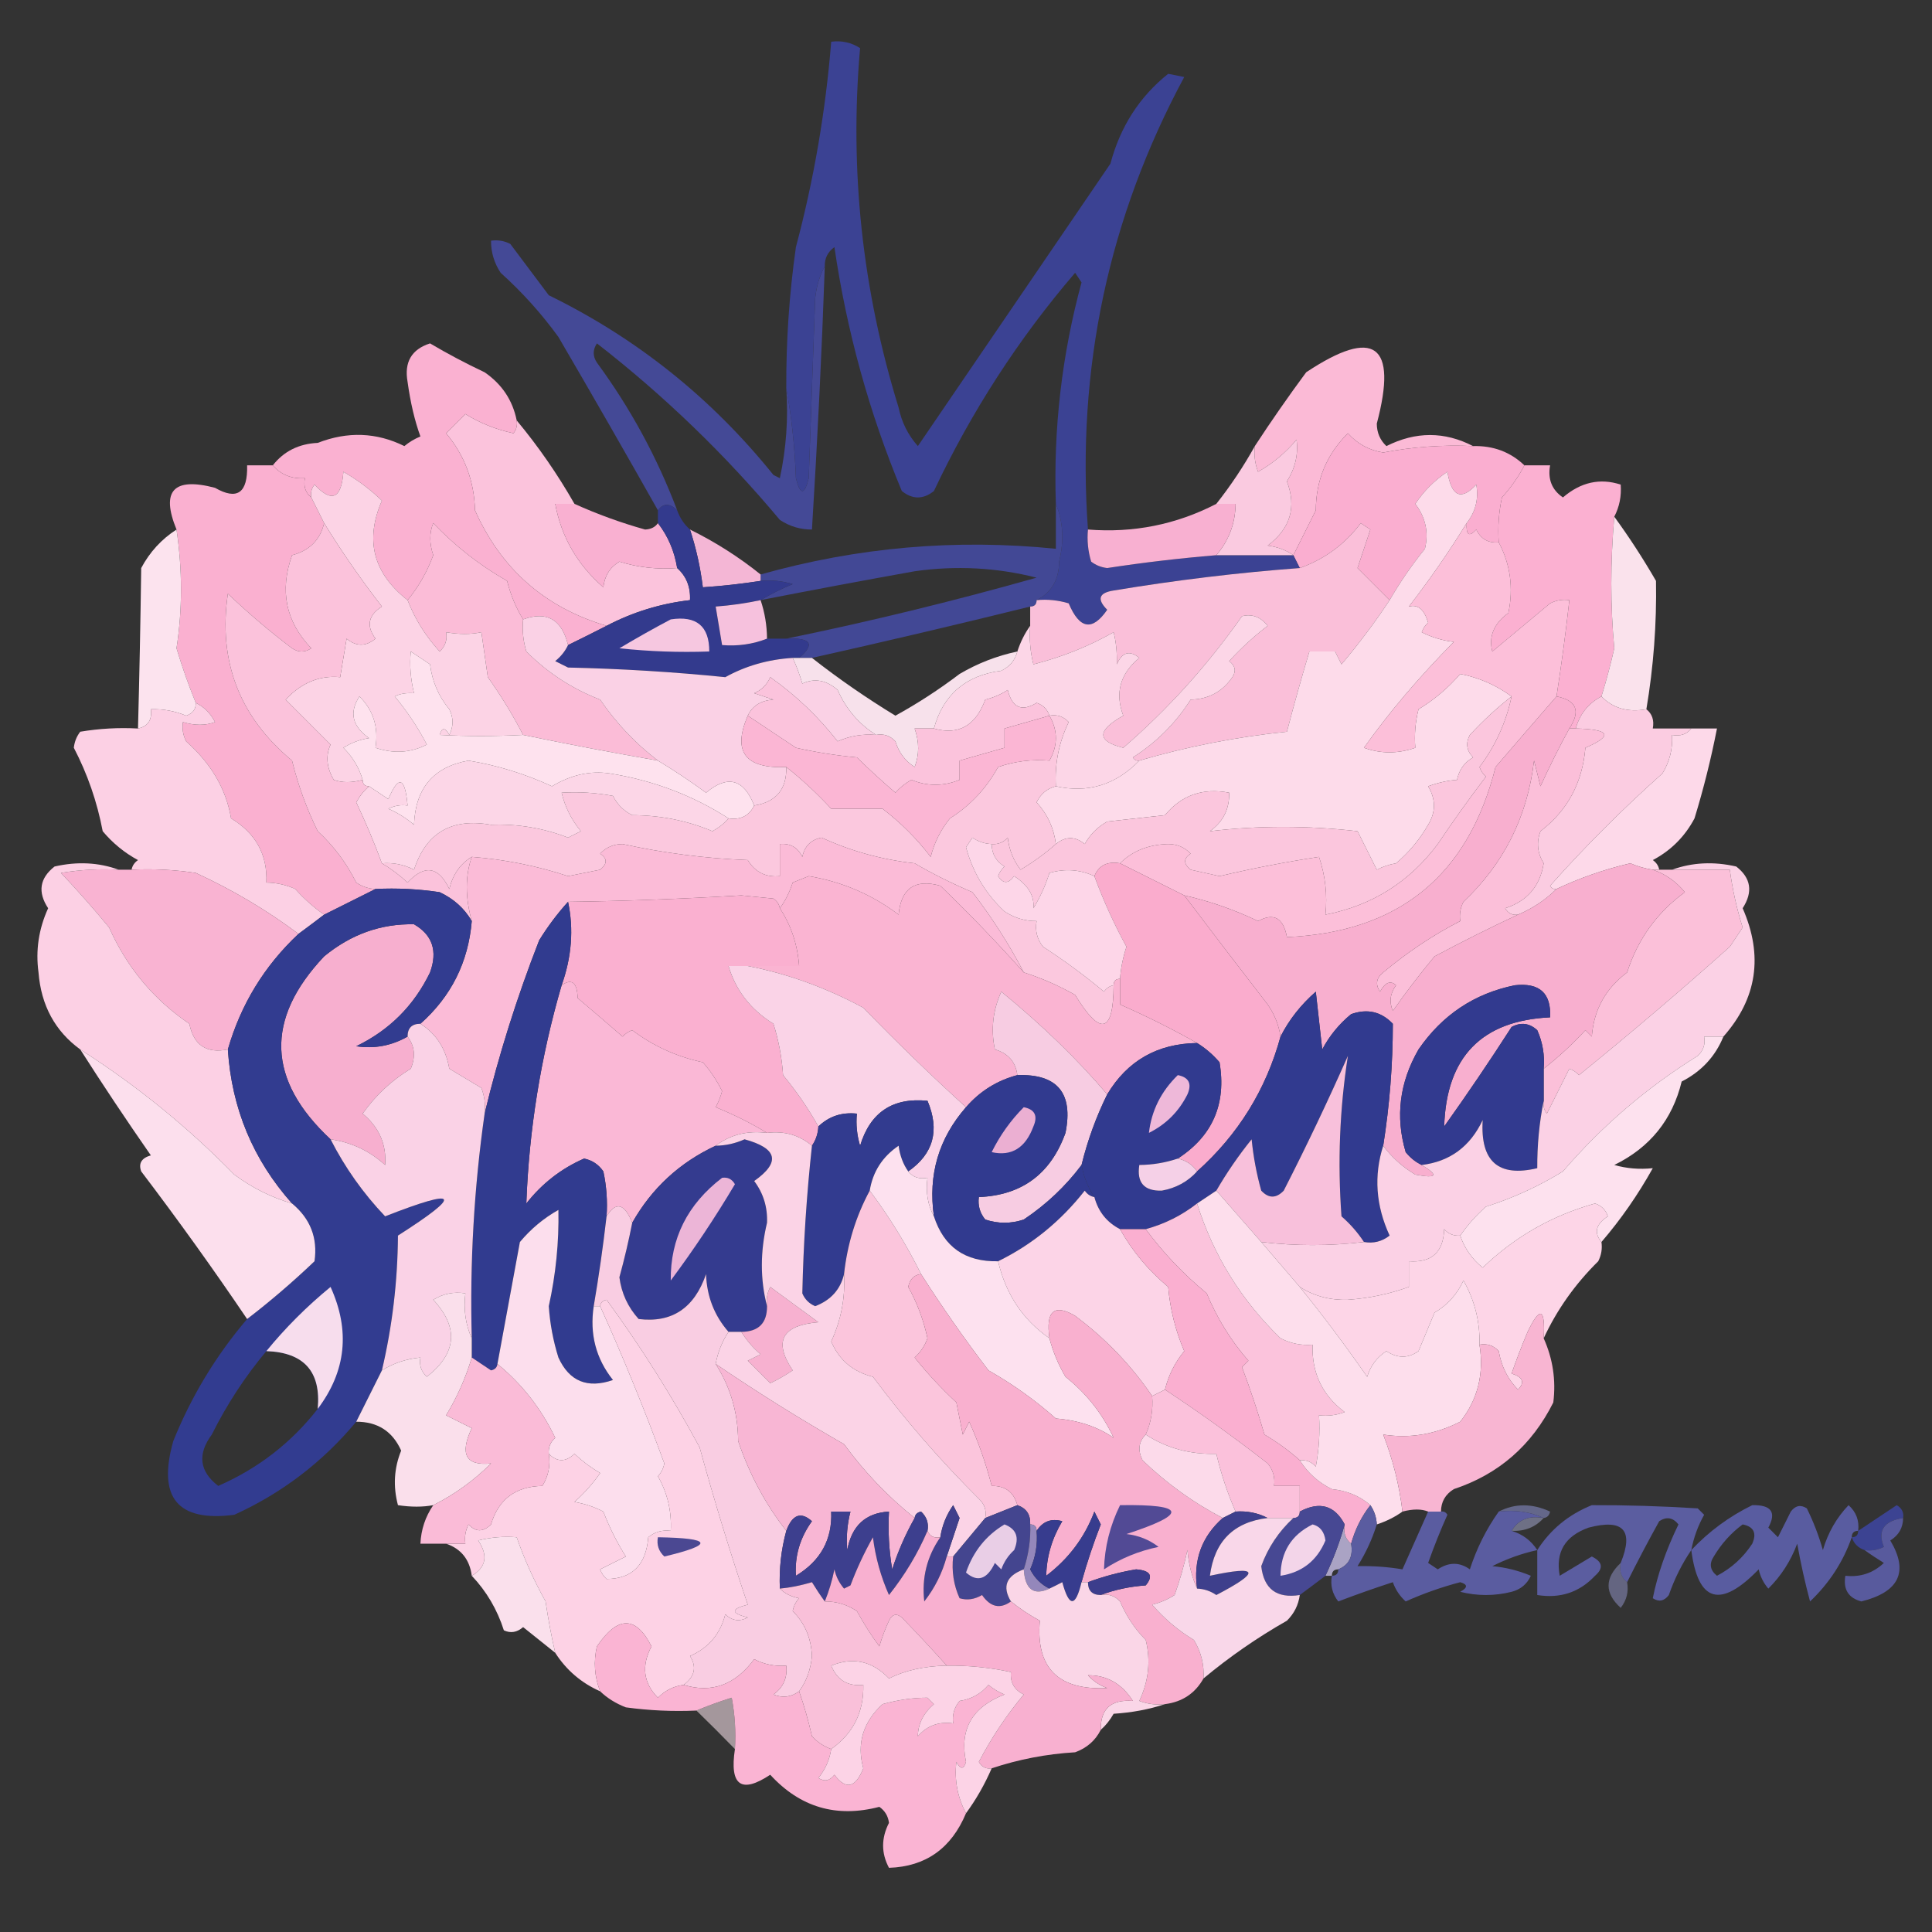 <?xml version="1.0" encoding="UTF-8"?>
<!DOCTYPE svg PUBLIC "-//W3C//DTD SVG 1.1//EN" "http://www.w3.org/Graphics/SVG/1.1/DTD/svg11.dtd">
<svg xmlns="http://www.w3.org/2000/svg" version="1.1" width="301px" height="301px" style="shape-rendering:geometricPrecision; text-rendering:geometricPrecision; image-rendering:optimizeQuality; fill-rule:evenodd; clip-rule:evenodd" xmlns:xlink="http://www.w3.org/1999/xlink">
<rect width="100%" height="100%" fill="#333333" stroke="none"/>
<g><path style="opacity:1" fill="#444996" d="M 122.5,60.5 C 123.326,64.982 123.826,69.649 124,74.5C 124.667,77.167 125.333,77.167 126,74.5C 126.333,65.167 126.667,55.833 127,46.5C 127.198,44.618 127.698,42.952 128.5,41.5C 128.044,54.636 127.378,68.303 126.5,82.5C 124.692,82.509 123.025,82.009 121.5,81C 112.991,70.825 103.491,61.658 93,53.5C 92.333,54.5 92.333,55.5 93,56.5C 98.208,63.581 102.375,71.248 105.5,79.5C 104.348,78.375 103.348,78.375 102.5,79.5C 97.437,70.525 92.271,61.525 87,52.5C 84.37,48.868 81.37,45.535 78,42.5C 76.991,40.975 76.491,39.308 76.5,37.5C 77.552,37.35 78.552,37.517 79.5,38C 81.5,40.667 83.5,43.333 85.5,46C 99.211,52.704 110.878,62.037 120.5,74C 120.833,74.167 121.167,74.333 121.5,74.5C 122.493,69.88 122.827,65.214 122.5,60.5 Z"/></g>
<g><path style="opacity:1" fill="#fbbad6" d="M 229.5,69.5 C 224.789,69.282 220.122,69.615 215.5,70.5C 213.303,70.152 211.47,69.152 210,67.5C 206.689,70.792 205.022,74.792 205,79.5C 203.787,81.925 202.621,84.258 201.5,86.5C 200.391,85.71 199.058,85.21 197.5,85C 201.025,82.366 202.025,79.032 200.5,75C 201.791,72.95 202.291,70.783 202,68.5C 200.292,70.543 198.292,72.21 196,73.5C 195.51,72.207 195.343,70.873 195.5,69.5C 198.024,65.637 200.691,61.804 203.5,58C 214.118,50.947 217.785,53.613 214.5,66C 214.509,67.404 215.009,68.57 216,69.5C 220.558,67.203 225.058,67.203 229.5,69.5 Z"/></g>
<g><path style="opacity:1" fill="#fbc3dc" d="M 80.5,65.5 C 83.857,69.535 86.857,73.868 89.5,78.5C 88.5,78.5 87.5,78.5 86.5,78.5C 87.452,83.644 89.952,87.977 94,91.5C 94.196,89.714 95.029,88.38 96.5,87.5C 99.421,88.407 102.421,88.74 105.5,88.5C 106.931,89.78 107.598,91.447 107.5,93.5C 102.91,94.03 98.576,95.364 94.5,97.5C 84.908,94.658 78.075,88.658 74,79.5C 73.891,74.953 72.391,70.953 69.5,67.5C 70.5,66.5 71.5,65.5 72.5,64.5C 74.816,65.932 77.316,66.932 80,67.5C 80.464,66.906 80.631,66.239 80.5,65.5 Z"/></g>
<g><path style="opacity:1" fill="#faaed0" d="M 229.5,69.5 C 232.649,69.415 235.316,70.415 237.5,72.5C 236.579,74.269 235.412,75.935 234,77.5C 233.503,79.81 233.337,82.143 233.5,84.5C 231.876,84.64 230.71,83.973 230,82.5C 228.893,83.712 228.393,83.379 228.5,81.5C 229.893,79.716 230.393,77.716 230,75.5C 227.641,78.038 226.141,77.371 225.5,73.5C 223.5,74.833 221.833,76.5 220.5,78.5C 222.117,80.632 222.617,82.965 222,85.5C 219.946,88.047 218.113,90.714 216.5,93.5C 214.881,91.881 213.215,90.215 211.5,88.5C 212.167,86.5 212.833,84.5 213.5,82.5C 213,82.167 212.5,81.833 212,81.5C 209.558,84.769 206.392,87.103 202.5,88.5C 202.167,87.833 201.833,87.167 201.5,86.5C 202.621,84.258 203.787,81.925 205,79.5C 205.022,74.792 206.689,70.792 210,67.5C 211.47,69.152 213.303,70.152 215.5,70.5C 220.122,69.615 224.789,69.282 229.5,69.5 Z"/></g>
<g><path style="opacity:1" fill="#3b4293" d="M 169.5,82.5 C 169.34,84.199 169.506,85.866 170,87.5C 170.725,88.058 171.558,88.392 172.5,88.5C 178.146,87.635 183.813,86.969 189.5,86.5C 193.5,86.5 197.5,86.5 201.5,86.5C 201.833,87.167 202.167,87.833 202.5,88.5C 192.928,89.211 183.261,90.378 173.5,92C 171.193,92.354 170.859,93.354 172.5,95C 170.192,98.364 168.192,98.03 166.5,94C 164.866,93.507 163.199,93.34 161.5,93.5C 163.826,92.31 164.993,90.31 165,87.5C 165.805,84.303 165.638,81.303 164.5,78.5C 164.1,66.797 165.434,55.297 168.5,44C 168.167,43.5 167.833,43 167.5,42.5C 158.686,52.775 151.352,64.108 145.5,76.5C 143.833,77.833 142.167,77.833 140.5,76.5C 135.426,64.311 131.926,51.644 130,38.5C 128.961,39.244 128.461,40.244 128.5,41.5C 127.698,42.952 127.198,44.618 127,46.5C 126.667,55.833 126.333,65.167 126,74.5C 125.333,77.167 124.667,77.167 124,74.5C 123.826,69.649 123.326,64.982 122.5,60.5C 122.464,53.133 122.964,45.799 124,38.5C 126.795,27.988 128.629,17.322 129.5,6.5C 131.144,6.286 132.644,6.62 134,7.5C 132.329,26.469 134.329,45.135 140,63.5C 140.473,65.779 141.473,67.779 143,69.5C 153,54.833 163,40.167 173,25.5C 174.54,19.72 177.54,15.054 182,11.5C 182.833,11.667 183.667,11.833 184.5,12C 172.699,33.942 167.699,57.442 169.5,82.5 Z"/></g>
<g><path style="opacity:1" fill="#fab1d1" d="M 80.5,65.5 C 80.631,66.239 80.464,66.906 80,67.5C 77.316,66.932 74.816,65.932 72.5,64.5C 71.5,65.5 70.5,66.5 69.5,67.5C 72.391,70.953 73.891,74.953 74,79.5C 78.075,88.658 84.908,94.658 94.5,97.5C 92.574,98.486 90.574,99.486 88.5,100.5C 87.525,96.49 85.192,95.157 81.5,96.5C 80.4,94.723 79.566,92.723 79,90.5C 74.737,88.073 70.903,85.073 67.5,81.5C 66.888,82.995 66.888,84.662 67.5,86.5C 66.543,89.105 65.21,91.439 63.5,93.5C 58.146,89.313 56.813,84.146 59.5,78C 57.71,76.266 55.71,74.766 53.5,73.5C 53.194,77.712 51.694,78.378 49,75.5C 48.536,76.094 48.369,76.761 48.5,77.5C 47.596,76.791 47.263,75.791 47.5,74.5C 45.446,74.635 43.779,73.968 42.5,72.5C 44.221,70.306 46.555,69.139 49.5,69C 54.158,67.188 58.658,67.355 63,69.5C 63.75,68.874 64.584,68.374 65.5,68C 64.61,65.555 63.944,62.722 63.5,59.5C 62.949,56.424 64.116,54.424 67,53.5C 69.738,55.12 72.572,56.62 75.5,58C 78.2,59.857 79.867,62.357 80.5,65.5 Z"/></g>
<g><path style="opacity:1" fill="#fab0d0" d="M 42.5,72.5 C 43.779,73.968 45.446,74.635 47.5,74.5C 47.263,75.791 47.596,76.791 48.5,77.5C 49.167,78.833 49.833,80.167 50.5,81.5C 49.879,84.121 48.212,85.788 45.5,86.5C 43.529,92.039 44.529,96.873 48.5,101C 47.5,101.667 46.5,101.667 45.5,101C 42.051,98.391 38.718,95.558 35.5,92.5C 33.966,103.028 37.3,111.695 45.5,118.5C 46.436,122.308 47.77,125.975 49.5,129.5C 51.978,131.78 53.978,134.447 55.5,137.5C 56.417,138.127 57.417,138.461 58.5,138.5C 55.872,139.814 53.205,141.147 50.5,142.5C 48.851,141.351 47.351,140.018 46,138.5C 44.56,137.852 43.06,137.519 41.5,137.5C 41.68,133.153 39.847,129.819 36,127.5C 35.236,122.958 32.903,118.958 29,115.5C 28.517,114.552 28.351,113.552 28.5,112.5C 30.331,113.052 31.997,113.052 33.5,112.5C 32.812,111.145 31.812,110.145 30.5,109.5C 29.369,106.733 28.369,103.9 27.5,101C 28.431,94.944 28.431,88.777 27.5,82.5C 25.029,76.466 27.029,74.299 33.5,76C 36.947,77.981 38.613,76.814 38.5,72.5C 39.833,72.5 41.167,72.5 42.5,72.5 Z"/></g>
<g><path style="opacity:1" fill="#fbb0d1" d="M 237.5,72.5 C 238.833,72.5 240.167,72.5 241.5,72.5C 241.116,74.665 241.783,76.332 243.5,77.5C 246.277,75.114 249.277,74.448 252.5,75.5C 252.634,77.291 252.301,78.958 251.5,80.5C 250.884,87.555 250.884,94.389 251.5,101C 250.929,103.544 250.262,106.044 249.5,108.5C 247.457,109.579 246.124,111.246 245.5,113.5C 245.167,113.5 244.833,113.5 244.5,113.5C 246.301,110.774 245.634,109.108 242.5,108.5C 243.275,103.516 243.942,98.516 244.5,93.5C 243.448,93.35 242.448,93.517 241.5,94C 238.5,96.5 235.5,99 232.5,101.5C 231.899,99.16 232.732,97.16 235,95.5C 235.813,91.596 235.313,87.929 233.5,84.5C 233.337,82.143 233.503,79.81 234,77.5C 235.412,75.935 236.579,74.269 237.5,72.5 Z"/></g>
<g><path style="opacity:1" fill="#facae0" d="M 201.5,86.5 C 197.5,86.5 193.5,86.5 189.5,86.5C 191.461,84.202 192.461,81.535 192.5,78.5C 191.5,78.5 190.5,78.5 189.5,78.5C 191.761,75.635 193.761,72.635 195.5,69.5C 195.343,70.873 195.51,72.207 196,73.5C 198.292,72.21 200.292,70.543 202,68.5C 202.291,70.783 201.791,72.95 200.5,75C 202.025,79.032 201.025,82.366 197.5,85C 199.058,85.21 200.391,85.71 201.5,86.5 Z"/></g>
<g><path style="opacity:1" fill="#f8b0d1" d="M 189.5,78.5 C 190.5,78.5 191.5,78.5 192.5,78.5C 192.461,81.535 191.461,84.202 189.5,86.5C 183.813,86.969 178.146,87.635 172.5,88.5C 171.558,88.392 170.725,88.058 170,87.5C 169.506,85.866 169.34,84.199 169.5,82.5C 176.58,83.062 183.247,81.728 189.5,78.5 Z"/></g>
<g><path style="opacity:0.981" fill="#fde5ef" d="M 251.5,80.5 C 253.804,83.658 255.97,86.992 258,90.5C 258.116,97.195 257.616,103.862 256.5,110.5C 253.612,111.01 251.279,110.344 249.5,108.5C 250.262,106.044 250.929,103.544 251.5,101C 250.884,94.389 250.884,87.555 251.5,80.5 Z"/></g>
<g><path style="opacity:0.995" fill="#fde4ef" d="M 27.5,82.5 C 28.431,88.777 28.431,94.944 27.5,101C 28.369,103.9 29.369,106.733 30.5,109.5C 30.53,110.497 30.03,111.164 29,111.5C 27.234,110.767 25.401,110.433 23.5,110.5C 23.715,112.179 23.048,113.179 21.5,113.5C 21.721,105.251 21.887,96.918 22,88.5C 23.331,86.004 25.164,84.004 27.5,82.5 Z"/></g>
<g><path style="opacity:1" fill="#f9b0d1" d="M 89.5,78.5 C 93.042,80.101 96.709,81.435 100.5,82.5C 101.416,82.457 102.083,82.124 102.5,81.5C 104.065,83.509 105.065,85.843 105.5,88.5C 102.421,88.74 99.421,88.407 96.5,87.5C 95.029,88.38 94.196,89.714 94,91.5C 89.952,87.977 87.452,83.644 86.5,78.5C 87.5,78.5 88.5,78.5 89.5,78.5 Z"/></g>
<g><path style="opacity:1" fill="#424895" d="M 164.5,78.5 C 165.638,81.303 165.805,84.303 165,87.5C 164.993,90.31 163.826,92.31 161.5,93.5C 161.5,94.167 161.167,94.5 160.5,94.5C 149.175,97.298 137.841,99.964 126.5,102.5C 125.833,102.5 125.167,102.5 124.5,102.5C 127.04,100.334 126.373,99.334 122.5,99.5C 135.499,96.834 148.499,93.668 161.5,90C 155.277,88.418 148.944,88.085 142.5,89C 134.474,90.439 126.474,91.939 118.5,93.5C 120.019,92.59 121.685,91.757 123.5,91C 121.866,90.507 120.199,90.34 118.5,90.5C 118.5,90.167 118.5,89.833 118.5,89.5C 133.596,85.247 148.929,83.914 164.5,85.5C 164.5,83.167 164.5,80.833 164.5,78.5 Z"/></g>
<g><path style="opacity:1" fill="#f4b6d5" d="M 107.5,82.5 C 111.434,84.439 115.101,86.772 118.5,89.5C 118.5,89.833 118.5,90.167 118.5,90.5C 115.518,90.963 112.518,91.296 109.5,91.5C 109.127,88.426 108.461,85.426 107.5,82.5 Z"/></g>
<g><path style="opacity:1" fill="#fbbcd7" d="M 81.5,96.5 C 81.34,98.199 81.507,99.866 82,101.5C 85.314,104.818 89.148,107.318 93.5,109C 96.029,112.694 99.029,115.86 102.5,118.5C 95.449,117.27 88.449,115.937 81.5,114.5C 79.892,111.385 78.059,108.385 76,105.5C 75.667,103.167 75.333,100.833 75,98.5C 73.374,98.854 71.541,98.854 69.5,98.5C 69.719,99.675 69.386,100.675 68.5,101.5C 66.311,99.113 64.644,96.447 63.5,93.5C 65.21,91.439 66.543,89.105 67.5,86.5C 66.888,84.662 66.888,82.995 67.5,81.5C 70.903,85.073 74.737,88.073 79,90.5C 79.566,92.723 80.4,94.723 81.5,96.5 Z"/></g>
<g><path style="opacity:1" fill="#333a8d" d="M 105.5,79.5 C 105.932,80.71 106.599,81.71 107.5,82.5C 108.461,85.426 109.127,88.426 109.5,91.5C 112.518,91.296 115.518,90.963 118.5,90.5C 120.199,90.34 121.866,90.507 123.5,91C 121.685,91.757 120.019,92.59 118.5,93.5C 116.194,93.993 113.861,94.326 111.5,94.5C 111.833,96.5 112.167,98.5 112.5,100.5C 114.95,100.702 117.283,100.369 119.5,99.5C 120.5,99.5 121.5,99.5 122.5,99.5C 126.373,99.334 127.04,100.334 124.5,102.5C 124.167,102.5 123.833,102.5 123.5,102.5C 119.686,102.734 116.186,103.734 113,105.5C 104.912,104.683 96.745,104.183 88.5,104C 87.833,103.667 87.167,103.333 86.5,103C 87.38,102.292 88.047,101.458 88.5,100.5C 90.574,99.486 92.574,98.486 94.5,97.5C 98.576,95.364 102.91,94.03 107.5,93.5C 107.598,91.447 106.931,89.78 105.5,88.5C 105.065,85.843 104.065,83.509 102.5,81.5C 102.5,80.833 102.5,80.167 102.5,79.5C 103.348,78.375 104.348,78.375 105.5,79.5 Z"/></g>
<g><path style="opacity:1" fill="#f6c1dd" d="M 118.5,93.5 C 119.15,95.435 119.483,97.435 119.5,99.5C 117.283,100.369 114.95,100.702 112.5,100.5C 112.167,98.5 111.833,96.5 111.5,94.5C 113.861,94.326 116.194,93.993 118.5,93.5 Z"/></g>
<g><path style="opacity:1" fill="#fcd3e5" d="M 63.5,93.5 C 64.644,96.447 66.311,99.113 68.5,101.5C 69.386,100.675 69.719,99.675 69.5,98.5C 71.541,98.854 73.374,98.854 75,98.5C 75.333,100.833 75.667,103.167 76,105.5C 78.059,108.385 79.892,111.385 81.5,114.5C 77.036,114.726 72.703,114.726 68.5,114.5C 68.846,113.304 69.346,113.304 70,114.5C 70.667,113.167 70.667,111.833 70,110.5C 68.323,108.475 67.323,106.141 67,103.5C 66,102.833 65,102.167 64,101.5C 63.795,103.582 63.962,105.749 64.5,108C 63.262,107.923 62.262,108.089 61.5,108.5C 63.441,110.834 65.108,113.334 66.5,116C 63.995,117.295 61.328,117.461 58.5,116.5C 58.998,113.319 58.165,110.653 56,108.5C 54.371,110.985 54.871,113.151 57.5,115C 56.062,115.219 54.729,115.719 53.5,116.5C 54.952,117.94 55.952,119.606 56.5,121.5C 54.799,121.966 53.299,121.966 52,121.5C 50.88,119.586 50.714,117.752 51.5,116C 49.159,113.664 46.826,111.33 44.5,109C 46.97,106.36 49.803,105.193 53,105.5C 53.333,103.5 53.667,101.5 54,99.5C 55.494,100.747 56.994,100.747 58.5,99.5C 57.03,97.518 57.364,95.852 59.5,94.5C 56.231,90.275 53.231,85.941 50.5,81.5C 49.833,80.167 49.167,78.833 48.5,77.5C 48.369,76.761 48.536,76.094 49,75.5C 51.694,78.378 53.194,77.712 53.5,73.5C 55.71,74.766 57.71,76.266 59.5,78C 56.813,84.146 58.146,89.313 63.5,93.5 Z"/></g>
<g><path style="opacity:1" fill="#f6c7e0" d="M 104.5,96.5 C 108.512,95.887 110.512,97.554 110.5,101.5C 105.821,101.666 101.155,101.499 96.5,101C 99.192,99.395 101.858,97.895 104.5,96.5 Z"/></g>
<g><path style="opacity:1" fill="#fabfd9" d="M 216.5,93.5 C 214.217,96.956 211.717,100.29 209,103.5C 208.667,102.833 208.333,102.167 208,101.5C 206.667,101.5 205.333,101.5 204,101.5C 202.748,105.678 201.582,109.844 200.5,114C 192.674,114.799 185.007,116.299 177.5,118.5C 177.062,118.565 176.728,118.399 176.5,118C 180.167,115.667 183.167,112.667 185.5,109C 188.276,108.934 190.442,107.768 192,105.5C 192.617,104.551 192.451,103.718 191.5,103C 193.376,100.954 195.376,99.121 197.5,97.5C 196.409,96.112 195.076,95.612 193.5,96C 188.11,103.678 181.943,110.511 175,116.5C 170.858,115.478 170.858,113.812 175,111.5C 173.677,107.96 174.511,104.96 177.5,102.5C 175.993,101.261 174.826,101.595 174,103.5C 174.046,101.687 173.88,100.021 173.5,98.5C 169.573,100.722 165.406,102.388 161,103.5C 160.505,101.527 160.338,99.527 160.5,97.5C 160.5,96.5 160.5,95.5 160.5,94.5C 161.167,94.5 161.5,94.167 161.5,93.5C 163.199,93.34 164.866,93.507 166.5,94C 168.192,98.03 170.192,98.364 172.5,95C 170.859,93.354 171.193,92.354 173.5,92C 183.261,90.378 192.928,89.211 202.5,88.5C 206.392,87.103 209.558,84.769 212,81.5C 212.5,81.833 213,82.167 213.5,82.5C 212.833,84.5 212.167,86.5 211.5,88.5C 213.215,90.215 214.881,91.881 216.5,93.5 Z"/></g>
<g><path style="opacity:1" fill="#fee2ee" d="M 81.5,114.5 C 88.449,115.937 95.449,117.27 102.5,118.5C 105.021,120.019 107.521,121.686 110,123.5C 113.37,120.682 115.87,121.349 117.5,125.5C 116.713,127.104 115.38,127.771 113.5,127.5C 107.927,123.915 101.761,121.582 95,120.5C 91.96,120.047 88.96,120.714 86,122.5C 81.821,120.572 77.488,119.239 73,118.5C 67.552,119.458 64.719,122.791 64.5,128.5C 63.3,127.469 61.966,126.635 60.5,126C 61.448,125.517 62.448,125.351 63.5,125.5C 63.104,121.044 62.104,120.71 60.5,124.5C 59.482,123.807 58.482,123.141 57.5,122.5C 56.833,122.5 56.5,122.167 56.5,121.5C 55.952,119.606 54.952,117.94 53.5,116.5C 54.729,115.719 56.062,115.219 57.5,115C 54.871,113.151 54.371,110.985 56,108.5C 58.165,110.653 58.998,113.319 58.5,116.5C 61.328,117.461 63.995,117.295 66.5,116C 65.108,113.334 63.441,110.834 61.5,108.5C 62.262,108.089 63.262,107.923 64.5,108C 63.962,105.749 63.795,103.582 64,101.5C 65,102.167 66,102.833 67,103.5C 67.323,106.141 68.323,108.475 70,110.5C 70.667,111.833 70.667,113.167 70,114.5C 69.346,113.304 68.846,113.304 68.5,114.5C 72.703,114.726 77.036,114.726 81.5,114.5 Z"/></g>
<g><path style="opacity:1" fill="#fddbea" d="M 228.5,81.5 C 225.769,85.941 222.769,90.275 219.5,94.5C 220.891,94.109 221.891,94.942 222.5,97C 222.043,97.414 221.709,97.914 221.5,98.5C 223.078,99.298 224.744,99.798 226.5,100C 221.034,105.54 216.367,111.04 212.5,116.5C 215.126,117.449 217.792,117.449 220.5,116.5C 220.338,114.473 220.505,112.473 221,110.5C 223.445,109.023 225.612,107.19 227.5,105C 230.401,105.563 233.068,106.73 235.5,108.5C 233.203,110.294 231.037,112.294 229,114.5C 228.316,115.784 228.483,116.951 229.5,118C 228.151,118.772 227.318,119.939 227,121.5C 225.578,121.594 224.078,121.928 222.5,122.5C 223.706,124.516 223.706,126.516 222.5,128.5C 221.181,130.796 219.514,132.796 217.5,134.5C 216.446,134.68 215.446,135.013 214.5,135.5C 213.502,133.51 212.502,131.51 211.5,129.5C 203.721,128.611 196.055,128.611 188.5,129.5C 190.559,128.049 191.559,126.049 191.5,123.5C 187.404,122.715 184.07,123.882 181.5,127C 178.5,127.333 175.5,127.667 172.5,128C 171,128.833 169.833,130 169,131.5C 167.51,130.272 166.01,130.272 164.5,131.5C 164.201,129.027 163.201,126.86 161.5,125C 162.13,123.69 163.13,122.856 164.5,122.5C 169.498,123.614 173.831,122.28 177.5,118.5C 185.007,116.299 192.674,114.799 200.5,114C 201.582,109.844 202.748,105.678 204,101.5C 205.333,101.5 206.667,101.5 208,101.5C 208.333,102.167 208.667,102.833 209,103.5C 211.717,100.29 214.217,96.956 216.5,93.5C 218.113,90.714 219.946,88.047 222,85.5C 222.617,82.965 222.117,80.632 220.5,78.5C 221.833,76.5 223.5,74.833 225.5,73.5C 226.141,77.371 227.641,78.038 230,75.5C 230.393,77.716 229.893,79.716 228.5,81.5 Z"/></g>
<g><path style="opacity:0.965" fill="#fde7f1" d="M 158.5,101.5 C 158.144,102.87 157.31,103.87 156,104.5C 150.45,105.223 146.95,108.223 145.5,113.5C 144.5,113.5 143.5,113.5 142.5,113.5C 143.231,115.599 143.231,117.599 142.5,119.5C 141.026,118.564 140.026,117.23 139.5,115.5C 138.675,114.614 137.675,114.281 136.5,114.5C 133.833,112.827 131.833,110.493 130.5,107.5C 128.735,105.947 126.902,105.614 125,106.5C 124.59,105.099 124.09,103.766 123.5,102.5C 123.833,102.5 124.167,102.5 124.5,102.5C 125.167,102.5 125.833,102.5 126.5,102.5C 130.632,105.738 134.966,108.738 139.5,111.5C 142.965,109.597 146.298,107.43 149.5,105C 152.327,103.336 155.327,102.17 158.5,101.5 Z"/></g>
<g><path style="opacity:1" fill="#fcd6e7" d="M 177.5,118.5 C 173.831,122.28 169.498,123.614 164.5,122.5C 164.307,118.993 164.973,115.66 166.5,112.5C 165.675,111.614 164.675,111.281 163.5,111.5C 163.189,110.522 162.522,109.855 161.5,109.5C 159.191,110.933 157.691,110.266 157,107.5C 155.933,108.191 154.766,108.691 153.5,109C 151.992,113.08 149.325,114.58 145.5,113.5C 146.95,108.223 150.45,105.223 156,104.5C 157.31,103.87 158.144,102.87 158.5,101.5C 158.989,100.005 159.655,98.671 160.5,97.5C 160.338,99.527 160.505,101.527 161,103.5C 165.406,102.388 169.573,100.722 173.5,98.5C 173.88,100.021 174.046,101.687 174,103.5C 174.826,101.595 175.993,101.261 177.5,102.5C 174.511,104.96 173.677,107.96 175,111.5C 170.858,113.812 170.858,115.478 175,116.5C 181.943,110.511 188.11,103.678 193.5,96C 195.076,95.612 196.409,96.112 197.5,97.5C 195.376,99.121 193.376,100.954 191.5,103C 192.451,103.718 192.617,104.551 192,105.5C 190.442,107.768 188.276,108.934 185.5,109C 183.167,112.667 180.167,115.667 176.5,118C 176.728,118.399 177.062,118.565 177.5,118.5 Z"/></g>
<g><path style="opacity:1" fill="#fad1e5" d="M 88.5,100.5 C 88.047,101.458 87.38,102.292 86.5,103C 87.167,103.333 87.833,103.667 88.5,104C 96.745,104.183 104.912,104.683 113,105.5C 116.186,103.734 119.686,102.734 123.5,102.5C 124.09,103.766 124.59,105.099 125,106.5C 126.902,105.614 128.735,105.947 130.5,107.5C 131.833,110.493 133.833,112.827 136.5,114.5C 134.409,114.318 132.409,114.652 130.5,115.5C 127.454,111.619 123.954,108.286 120,105.5C 119.5,106.667 118.667,107.5 117.5,108C 118.5,108.333 119.5,108.667 120.5,109C 118.563,109.122 117.23,109.955 116.5,111.5C 114.083,117.112 116.083,119.778 122.5,119.5C 122.586,122.958 120.919,124.958 117.5,125.5C 115.87,121.349 113.37,120.682 110,123.5C 107.521,121.686 105.021,120.019 102.5,118.5C 99.029,115.86 96.029,112.694 93.5,109C 89.148,107.318 85.314,104.818 82,101.5C 81.507,99.866 81.34,98.199 81.5,96.5C 85.192,95.157 87.525,96.49 88.5,100.5 Z"/></g>
<g><path style="opacity:0.997" fill="#fcd0e4" d="M 30.5,109.5 C 31.812,110.145 32.812,111.145 33.5,112.5C 31.997,113.052 30.331,113.052 28.5,112.5C 28.351,113.552 28.517,114.552 29,115.5C 32.903,118.958 35.236,122.958 36,127.5C 39.847,129.819 41.68,133.153 41.5,137.5C 43.06,137.519 44.56,137.852 46,138.5C 47.351,140.018 48.851,141.351 50.5,142.5C 49.205,143.488 47.872,144.488 46.5,145.5C 41.618,141.831 36.285,138.664 30.5,136C 27.183,135.502 23.85,135.335 20.5,135.5C 20.611,134.883 20.944,134.383 21.5,134C 19.391,132.859 17.558,131.359 16,129.5C 15.13,124.913 13.63,120.579 11.5,116.5C 11.608,115.558 11.941,114.725 12.5,114C 15.482,113.502 18.482,113.335 21.5,113.5C 23.048,113.179 23.715,112.179 23.5,110.5C 25.401,110.433 27.234,110.767 29,111.5C 30.03,111.164 30.53,110.497 30.5,109.5 Z"/></g>
<g><path style="opacity:1" fill="#fdd9e9" d="M 263.5,113.5 C 264.833,113.5 266.167,113.5 267.5,113.5C 266.572,118.247 265.405,122.914 264,127.5C 262.5,130.333 260.333,132.5 257.5,134C 258.056,134.383 258.389,134.883 258.5,135.5C 258.167,135.5 257.833,135.5 257.5,135.5C 256.305,135.322 255.138,134.989 254,134.5C 249.956,135.449 246.123,136.782 242.5,138.5C 242.062,138.565 241.728,138.399 241.5,138C 246.973,131.86 252.806,126.027 259,120.5C 260.128,118.655 260.628,116.655 260.5,114.5C 261.791,114.737 262.791,114.404 263.5,113.5 Z"/></g>
<g><path style="opacity:1" fill="#fbc3dc" d="M 136.5,114.5 C 137.675,114.281 138.675,114.614 139.5,115.5C 140.026,117.23 141.026,118.564 142.5,119.5C 143.231,117.599 143.231,115.599 142.5,113.5C 143.5,113.5 144.5,113.5 145.5,113.5C 149.325,114.58 151.992,113.08 153.5,109C 154.766,108.691 155.933,108.191 157,107.5C 157.691,110.266 159.191,110.933 161.5,109.5C 162.522,109.855 163.189,110.522 163.5,111.5C 161.167,112.167 158.833,112.833 156.5,113.5C 156.5,114.5 156.5,115.5 156.5,116.5C 154.167,117.167 151.833,117.833 149.5,118.5C 149.5,119.5 149.5,120.5 149.5,121.5C 146.973,122.517 144.473,122.517 142,121.5C 141.05,122.022 140.216,122.689 139.5,123.5C 137.446,121.74 135.446,119.907 133.5,118C 130.294,117.704 127.128,117.204 124,116.5C 121.463,114.809 118.963,113.142 116.5,111.5C 117.23,109.955 118.563,109.122 120.5,109C 119.5,108.667 118.5,108.333 117.5,108C 118.667,107.5 119.5,106.667 120,105.5C 123.954,108.286 127.454,111.619 130.5,115.5C 132.409,114.652 134.409,114.318 136.5,114.5 Z"/></g>
<g><path style="opacity:1" fill="#fbc8de" d="M 163.5,111.5 C 164.675,111.281 165.675,111.614 166.5,112.5C 164.973,115.66 164.307,118.993 164.5,122.5C 163.13,122.856 162.13,123.69 161.5,125C 163.201,126.86 164.201,129.027 164.5,131.5C 162.867,132.945 161.034,134.279 159,135.5C 157.883,134.051 157.216,132.384 157,130.5C 156.329,131.252 155.496,131.586 154.5,131.5C 153.417,131.461 152.417,131.127 151.5,130.5C 151.167,131 150.833,131.5 150.5,132C 151.576,135.944 153.576,139.277 156.5,142C 158.025,143.009 159.692,143.509 161.5,143.5C 161.238,144.978 161.571,146.311 162.5,147.5C 165.807,149.64 168.974,151.974 172,154.5C 172.383,153.944 172.883,153.611 173.5,153.5C 173.465,161 171.465,161.5 167.5,155C 164.929,153.546 162.262,152.38 159.5,151.5C 157.229,147.136 154.562,142.969 151.5,139C 148.308,137.643 145.308,136.143 142.5,134.5C 137.401,133.933 132.568,132.599 128,130.5C 126.347,130.82 125.347,131.82 125,133.5C 124.29,132.027 123.124,131.36 121.5,131.5C 121.5,133.167 121.5,134.833 121.5,136.5C 119.319,136.716 117.653,135.883 116.5,134C 109.922,133.744 103.422,132.91 97,131.5C 95.596,131.509 94.43,132.009 93.5,133C 94.641,133.741 94.641,134.575 93.5,135.5C 91.833,135.833 90.167,136.167 88.5,136.5C 83.687,134.904 78.687,133.904 73.5,133.5C 71.716,134.574 70.549,136.24 70,138.5C 68.312,134.974 66.145,134.641 63.5,137.5C 62.201,136.306 60.867,135.306 59.5,134.5C 61.262,134.357 62.929,134.691 64.5,135.5C 66.381,129.735 70.381,127.402 76.5,128.5C 80.666,128.341 84.666,129.008 88.5,130.5C 89.167,130.167 89.833,129.833 90.5,129.5C 89.014,127.698 88.014,125.698 87.5,123.5C 90.187,123.336 92.854,123.503 95.5,124C 96.167,125.333 97.167,126.333 98.5,127C 102.911,127.017 107.077,127.85 111,129.5C 112.011,128.944 112.844,128.278 113.5,127.5C 115.38,127.771 116.713,127.104 117.5,125.5C 120.919,124.958 122.586,122.958 122.5,119.5C 124.917,121.411 127.25,123.578 129.5,126C 132.167,126 134.833,126 137.5,126C 140.333,128.167 142.833,130.667 145,133.5C 145.561,131.275 146.561,129.275 148,127.5C 151.177,125.489 153.677,122.822 155.5,119.5C 158.084,118.607 160.751,118.274 163.5,118.5C 164.833,116.167 164.833,113.833 163.5,111.5 Z"/></g>
<g><path style="opacity:1" fill="#fbcce1" d="M 249.5,108.5 C 251.279,110.344 253.612,111.01 256.5,110.5C 257.404,111.209 257.737,112.209 257.5,113.5C 259.5,113.5 261.5,113.5 263.5,113.5C 262.791,114.404 261.791,114.737 260.5,114.5C 260.628,116.655 260.128,118.655 259,120.5C 252.806,126.027 246.973,131.86 241.5,138C 241.728,138.399 242.062,138.565 242.5,138.5C 240.795,140.192 238.795,141.525 236.5,142.5C 235.624,142.631 234.957,142.298 234.5,141.5C 237.936,140.397 239.936,138.064 240.5,134.5C 239.515,132.902 239.349,131.235 240,129.5C 244.196,126.303 246.53,121.97 247,116.5C 251.368,114.623 250.868,113.623 245.5,113.5C 246.124,111.246 247.457,109.579 249.5,108.5 Z"/></g>
<g><path style="opacity:1" fill="#fcd6e7" d="M 113.5,127.5 C 112.844,128.278 112.011,128.944 111,129.5C 107.077,127.85 102.911,127.017 98.5,127C 97.167,126.333 96.167,125.333 95.5,124C 92.854,123.503 90.187,123.336 87.5,123.5C 88.014,125.698 89.014,127.698 90.5,129.5C 89.833,129.833 89.167,130.167 88.5,130.5C 84.666,129.008 80.666,128.341 76.5,128.5C 70.381,127.402 66.381,129.735 64.5,135.5C 62.929,134.691 61.262,134.357 59.5,134.5C 58.317,131.297 56.984,128.13 55.5,125C 56.056,123.989 56.722,123.156 57.5,122.5C 58.482,123.141 59.482,123.807 60.5,124.5C 62.104,120.71 63.104,121.044 63.5,125.5C 62.448,125.351 61.448,125.517 60.5,126C 61.966,126.635 63.3,127.469 64.5,128.5C 64.719,122.791 67.552,119.458 73,118.5C 77.488,119.239 81.821,120.572 86,122.5C 88.96,120.714 91.96,120.047 95,120.5C 101.761,121.582 107.927,123.915 113.5,127.5 Z"/></g>
<g><path style="opacity:1" fill="#fbb6d4" d="M 116.5,111.5 C 118.963,113.142 121.463,114.809 124,116.5C 127.128,117.204 130.294,117.704 133.5,118C 135.446,119.907 137.446,121.74 139.5,123.5C 140.216,122.689 141.05,122.022 142,121.5C 144.473,122.517 146.973,122.517 149.5,121.5C 149.5,120.5 149.5,119.5 149.5,118.5C 151.833,117.833 154.167,117.167 156.5,116.5C 156.5,115.5 156.5,114.5 156.5,113.5C 158.833,112.833 161.167,112.167 163.5,111.5C 164.833,113.833 164.833,116.167 163.5,118.5C 160.751,118.274 158.084,118.607 155.5,119.5C 153.677,122.822 151.177,125.489 148,127.5C 146.561,129.275 145.561,131.275 145,133.5C 142.833,130.667 140.333,128.167 137.5,126C 134.833,126 132.167,126 129.5,126C 127.25,123.578 124.917,121.411 122.5,119.5C 116.083,119.778 114.083,117.112 116.5,111.5 Z"/></g>
<g><path style="opacity:1" fill="#fbc2db" d="M 50.5,81.5 C 53.231,85.941 56.231,90.275 59.5,94.5C 57.364,95.852 57.03,97.518 58.5,99.5C 56.994,100.747 55.494,100.747 54,99.5C 53.667,101.5 53.333,103.5 53,105.5C 49.803,105.193 46.97,106.36 44.5,109C 46.826,111.33 49.159,113.664 51.5,116C 50.714,117.752 50.88,119.586 52,121.5C 53.299,121.966 54.799,121.966 56.5,121.5C 56.5,122.167 56.833,122.5 57.5,122.5C 56.722,123.156 56.056,123.989 55.5,125C 56.984,128.13 58.317,131.297 59.5,134.5C 60.867,135.306 62.201,136.306 63.5,137.5C 66.145,134.641 68.312,134.974 70,138.5C 70.549,136.24 71.716,134.574 73.5,133.5C 72.466,136.46 72.466,139.794 73.5,143.5C 72.354,141.525 70.687,140.025 68.5,139C 65.183,138.502 61.85,138.335 58.5,138.5C 57.417,138.461 56.417,138.127 55.5,137.5C 53.978,134.447 51.978,131.78 49.5,129.5C 47.77,125.975 46.436,122.308 45.5,118.5C 37.3,111.695 33.966,103.028 35.5,92.5C 38.718,95.558 42.051,98.391 45.5,101C 46.5,101.667 47.5,101.667 48.5,101C 44.529,96.873 43.529,92.039 45.5,86.5C 48.212,85.788 49.879,84.121 50.5,81.5 Z"/></g>
<g><path style="opacity:1" fill="#fbc6dd" d="M 235.5,108.5 C 234.651,112.533 232.984,116.199 230.5,119.5C 230.709,120.086 231.043,120.586 231.5,121C 228.854,124.484 226.354,127.984 224,131.5C 219.577,137.425 213.744,141.092 206.5,142.5C 206.817,139.428 206.484,136.428 205.5,133.5C 200.279,134.297 195.113,135.297 190,136.5C 188.5,136.167 187,135.833 185.5,135.5C 184.359,134.575 184.359,133.741 185.5,133C 184.57,132.009 183.404,131.509 182,131.5C 178.921,131.581 176.421,132.581 174.5,134.5C 172.517,134.157 171.183,134.824 170.5,136.5C 168.262,135.463 165.929,135.297 163.5,136C 162.89,137.947 162.057,139.781 161,141.5C 161.178,139.56 160.178,137.893 158,136.5C 157.107,137.711 156.274,137.711 155.5,136.5C 155.709,135.914 156.043,135.414 156.5,135C 155.177,134.184 154.511,133.017 154.5,131.5C 155.496,131.586 156.329,131.252 157,130.5C 157.216,132.384 157.883,134.051 159,135.5C 161.034,134.279 162.867,132.945 164.5,131.5C 166.01,130.272 167.51,130.272 169,131.5C 169.833,130 171,128.833 172.5,128C 175.5,127.667 178.5,127.333 181.5,127C 184.07,123.882 187.404,122.715 191.5,123.5C 191.559,126.049 190.559,128.049 188.5,129.5C 196.055,128.611 203.721,128.611 211.5,129.5C 212.502,131.51 213.502,133.51 214.5,135.5C 215.446,135.013 216.446,134.68 217.5,134.5C 219.514,132.796 221.181,130.796 222.5,128.5C 223.706,126.516 223.706,124.516 222.5,122.5C 224.078,121.928 225.578,121.594 227,121.5C 227.318,119.939 228.151,118.772 229.5,118C 228.483,116.951 228.316,115.784 229,114.5C 231.037,112.294 233.203,110.294 235.5,108.5 Z"/></g>
<g><path style="opacity:1" fill="#fbbbd7" d="M 159.5,151.5 C 155.342,146.842 151.009,142.342 146.5,138C 142.553,136.892 140.386,138.392 140,142.5C 135.841,139.358 131.174,137.358 126,136.5C 125.167,136.833 124.333,137.167 123.5,137.5C 123.006,139.026 122.339,140.359 121.5,141.5C 121.389,140.883 121.056,140.383 120.5,140C 118.833,139.833 117.167,139.667 115.5,139.5C 106.139,140.057 97.139,140.39 88.5,140.5C 86.832,142.34 85.332,144.34 84,146.5C 80.517,155.423 77.683,164.423 75.5,173.5C 75.657,172.127 75.49,170.793 75,169.5C 73.333,168.5 71.667,167.5 70,166.5C 69.459,163.385 67.959,161.052 65.5,159.5C 70.296,155.241 72.963,149.908 73.5,143.5C 72.466,139.794 72.466,136.46 73.5,133.5C 78.687,133.904 83.687,134.904 88.5,136.5C 90.167,136.167 91.833,135.833 93.5,135.5C 94.641,134.575 94.641,133.741 93.5,133C 94.43,132.009 95.596,131.509 97,131.5C 103.422,132.91 109.922,133.744 116.5,134C 117.653,135.883 119.319,136.716 121.5,136.5C 121.5,134.833 121.5,133.167 121.5,131.5C 123.124,131.36 124.29,132.027 125,133.5C 125.347,131.82 126.347,130.82 128,130.5C 132.568,132.599 137.401,133.933 142.5,134.5C 145.308,136.143 148.308,137.643 151.5,139C 154.562,142.969 157.229,147.136 159.5,151.5 Z"/></g>
<g><path style="opacity:1" fill="#fcbfd9" d="M 228.5,81.5 C 228.393,83.379 228.893,83.712 230,82.5C 230.71,83.973 231.876,84.64 233.5,84.5C 235.313,87.929 235.813,91.596 235,95.5C 232.732,97.16 231.899,99.16 232.5,101.5C 235.5,99 238.5,96.5 241.5,94C 242.448,93.517 243.448,93.35 244.5,93.5C 243.942,98.516 243.275,103.516 242.5,108.5C 239.341,112.135 236.174,115.802 233,119.5C 228.75,136.418 217.916,145.251 200.5,146C 199.95,142.992 198.45,142.159 196,143.5C 192.307,141.73 188.473,140.396 184.5,139.5C 181.128,137.814 177.795,136.147 174.5,134.5C 176.421,132.581 178.921,131.581 182,131.5C 183.404,131.509 184.57,132.009 185.5,133C 184.359,133.741 184.359,134.575 185.5,135.5C 187,135.833 188.5,136.167 190,136.5C 195.113,135.297 200.279,134.297 205.5,133.5C 206.484,136.428 206.817,139.428 206.5,142.5C 213.744,141.092 219.577,137.425 224,131.5C 226.354,127.984 228.854,124.484 231.5,121C 231.043,120.586 230.709,120.086 230.5,119.5C 232.984,116.199 234.651,112.533 235.5,108.5C 233.068,106.73 230.401,105.563 227.5,105C 225.612,107.19 223.445,109.023 221,110.5C 220.505,112.473 220.338,114.473 220.5,116.5C 217.792,117.449 215.126,117.449 212.5,116.5C 216.367,111.04 221.034,105.54 226.5,100C 224.744,99.798 223.078,99.298 221.5,98.5C 221.709,97.914 222.043,97.414 222.5,97C 221.891,94.942 220.891,94.109 219.5,94.5C 222.769,90.275 225.769,85.941 228.5,81.5 Z"/></g>
<g><path style="opacity:1" fill="#faaccd" d="M 174.5,134.5 C 177.795,136.147 181.128,137.814 184.5,139.5C 188.736,145.092 193.069,150.758 197.5,156.5C 198.562,158.022 199.229,159.688 199.5,161.5C 197.245,169.762 192.912,176.762 186.5,182.5C 185.778,181.449 184.778,180.782 183.5,180.5C 188.925,176.978 191.092,171.978 190,165.5C 188.961,164.29 187.794,163.29 186.5,162.5C 182.625,160.315 178.625,158.315 174.5,156.5C 174.5,155.167 174.5,153.833 174.5,152.5C 174.62,150.801 174.954,149.135 175.5,147.5C 173.567,143.966 171.9,140.3 170.5,136.5C 171.183,134.824 172.517,134.157 174.5,134.5 Z"/></g>
<g><path style="opacity:1" fill="#f9b3d2" d="M 18.5,135.5 C 19.167,135.5 19.833,135.5 20.5,135.5C 23.85,135.335 27.183,135.502 30.5,136C 36.285,138.664 41.618,141.831 46.5,145.5C 41.183,150.486 37.516,156.486 35.5,163.5C 32.167,164.167 30.167,162.833 29.5,159.5C 23.936,155.729 19.769,150.729 17,144.5C 14.627,141.614 12.127,138.78 9.5,136C 12.482,135.502 15.482,135.335 18.5,135.5 Z"/></g>
<g><path style="opacity:1" fill="#fbbfd9" d="M 244.5,113.5 C 244.833,113.5 245.167,113.5 245.5,113.5C 250.868,113.623 251.368,114.623 247,116.5C 246.53,121.97 244.196,126.303 240,129.5C 239.349,131.235 239.515,132.902 240.5,134.5C 239.936,138.064 237.936,140.397 234.5,141.5C 234.957,142.298 235.624,142.631 236.5,142.5C 232.175,144.515 227.841,146.681 223.5,149C 221.212,151.743 219.045,154.577 217,157.5C 216.405,156.101 216.572,154.768 217.5,153.5C 216.645,152.707 215.811,153.04 215,154.5C 214.251,153.365 214.417,152.365 215.5,151.5C 219.315,148.315 223.315,145.648 227.5,143.5C 227.351,142.448 227.517,141.448 228,140.5C 234.313,134.541 237.979,127.208 239,118.5C 239.333,119.833 239.667,121.167 240,122.5C 241.416,119.391 242.916,116.391 244.5,113.5 Z"/></g>
<g><path style="opacity:1" fill="#fdd6e8" d="M 154.5,131.5 C 154.511,133.017 155.177,134.184 156.5,135C 156.043,135.414 155.709,135.914 155.5,136.5C 156.274,137.711 157.107,137.711 158,136.5C 160.178,137.893 161.178,139.56 161,141.5C 162.057,139.781 162.89,137.947 163.5,136C 165.929,135.297 168.262,135.463 170.5,136.5C 171.9,140.3 173.567,143.966 175.5,147.5C 174.954,149.135 174.62,150.801 174.5,152.5C 173.833,152.5 173.5,152.833 173.5,153.5C 172.883,153.611 172.383,153.944 172,154.5C 168.974,151.974 165.807,149.64 162.5,147.5C 161.571,146.311 161.238,144.978 161.5,143.5C 159.692,143.509 158.025,143.009 156.5,142C 153.576,139.277 151.576,135.944 150.5,132C 150.833,131.5 151.167,131 151.5,130.5C 152.417,131.127 153.417,131.461 154.5,131.5 Z"/></g>
<g><path style="opacity:1" fill="#fbc0d9" d="M 257.5,135.5 C 257.833,135.5 258.167,135.5 258.5,135.5C 259.167,135.5 259.833,135.5 260.5,135.5C 263.5,135.5 266.5,135.5 269.5,135.5C 269.911,138.553 270.577,141.553 271.5,144.5C 270.833,145.5 270.167,146.5 269.5,147.5C 261.773,154.401 253.94,161.068 246,167.5C 245.586,167.043 245.086,166.709 244.5,166.5C 243.329,168.842 242.162,171.176 241,173.5C 240.536,172.906 240.369,172.239 240.5,171.5C 240.5,169.833 240.5,168.167 240.5,166.5C 242.797,164.706 244.963,162.706 247,160.5C 247.333,160.833 247.667,161.167 248,161.5C 248.302,157.355 250.135,154.022 253.5,151.5C 255.167,146.316 258.167,142.149 262.5,139C 261.113,137.317 259.447,136.15 257.5,135.5 Z"/></g>
<g><path style="opacity:1" fill="#f8afcf" d="M 242.5,108.5 C 245.634,109.108 246.301,110.774 244.5,113.5C 242.916,116.391 241.416,119.391 240,122.5C 239.667,121.167 239.333,119.833 239,118.5C 237.979,127.208 234.313,134.541 228,140.5C 227.517,141.448 227.351,142.448 227.5,143.5C 223.315,145.648 219.315,148.315 215.5,151.5C 214.417,152.365 214.251,153.365 215,154.5C 215.811,153.04 216.645,152.707 217.5,153.5C 216.572,154.768 216.405,156.101 217,157.5C 219.045,154.577 221.212,151.743 223.5,149C 227.841,146.681 232.175,144.515 236.5,142.5C 238.795,141.525 240.795,140.192 242.5,138.5C 246.123,136.782 249.956,135.449 254,134.5C 255.138,134.989 256.305,135.322 257.5,135.5C 259.447,136.15 261.113,137.317 262.5,139C 258.167,142.149 255.167,146.316 253.5,151.5C 250.135,154.022 248.302,157.355 248,161.5C 247.667,161.167 247.333,160.833 247,160.5C 244.963,162.706 242.797,164.706 240.5,166.5C 240.682,164.409 240.348,162.409 239.5,160.5C 238.277,159.386 236.944,159.219 235.5,160C 232.124,165.253 228.624,170.42 225,175.5C 225.334,164.668 230.834,159.001 241.5,158.5C 241.694,154.738 239.86,153.071 236,153.5C 229.702,154.783 224.702,158.116 221,163.5C 218.038,168.638 217.372,173.971 219,179.5C 219.708,180.381 220.542,181.047 221.5,181.5C 224.209,183.132 223.875,183.632 220.5,183C 218.503,181.807 216.836,180.307 215.5,178.5C 216.498,172.188 216.998,165.854 217,159.5C 215.192,157.604 213.025,157.104 210.5,158C 208.622,159.543 207.122,161.376 206,163.5C 205.667,160.5 205.333,157.5 205,154.5C 202.664,156.54 200.831,158.873 199.5,161.5C 199.229,159.688 198.562,158.022 197.5,156.5C 193.069,150.758 188.736,145.092 184.5,139.5C 188.473,140.396 192.307,141.73 196,143.5C 198.45,142.159 199.95,142.992 200.5,146C 217.916,145.251 228.75,136.418 233,119.5C 236.174,115.802 239.341,112.135 242.5,108.5 Z"/></g>
<g><path style="opacity:1" fill="#fab0d0" d="M 88.5,140.5 C 97.139,140.39 106.139,140.057 115.5,139.5C 117.167,139.667 118.833,139.833 120.5,140C 121.056,140.383 121.389,140.883 121.5,141.5C 123.259,144.185 124.259,147.185 124.5,150.5C 121.833,150.5 119.167,150.5 116.5,150.5C 115.5,150.5 114.5,150.5 113.5,150.5C 114.63,154.313 116.963,157.313 120.5,159.5C 121.318,162.107 121.818,164.774 122,167.5C 124.09,170.022 125.924,172.688 127.5,175.5C 127.443,176.609 127.11,177.609 126.5,178.5C 124.521,176.832 122.188,176.166 119.5,176.5C 117.015,174.992 114.348,173.659 111.5,172.5C 111.931,171.707 112.265,170.873 112.5,170C 111.711,168.374 110.711,166.874 109.5,165.5C 105.456,164.644 101.789,162.978 98.5,160.5C 97.914,160.709 97.414,161.043 97,161.5C 94.707,159.51 92.374,157.51 90,155.5C 89.925,153.065 89.092,152.398 87.5,153.5C 89.071,149.084 89.404,144.751 88.5,140.5 Z"/></g>
<g><path style="opacity:1" fill="#fab4d2" d="M 159.5,151.5 C 162.262,152.38 164.929,153.546 167.5,155C 171.465,161.5 173.465,161 173.5,153.5C 173.5,152.833 173.833,152.5 174.5,152.5C 174.5,153.833 174.5,155.167 174.5,156.5C 178.625,158.315 182.625,160.315 186.5,162.5C 180.302,162.596 175.635,165.263 172.5,170.5C 167.884,165.062 162.384,159.728 156,154.5C 154.682,157.406 154.348,160.406 155,163.5C 157.071,164.103 158.238,165.436 158.5,167.5C 155.322,168.344 152.655,170.011 150.5,172.5C 145.089,167.591 139.755,162.425 134.5,157C 128.639,153.851 122.639,151.685 116.5,150.5C 119.167,150.5 121.833,150.5 124.5,150.5C 124.259,147.185 123.259,144.185 121.5,141.5C 122.339,140.359 123.006,139.026 123.5,137.5C 124.333,137.167 125.167,136.833 126,136.5C 131.174,137.358 135.841,139.358 140,142.5C 140.386,138.392 142.553,136.892 146.5,138C 151.009,142.342 155.342,146.842 159.5,151.5 Z"/></g>
<g><path style="opacity:1" fill="#f7afcf" d="M 63.5,161.5 C 64.613,162.946 64.78,164.613 64,166.5C 61.022,168.311 58.522,170.644 56.5,173.5C 59.072,175.636 60.239,178.303 60,181.5C 57.579,179.303 54.745,177.97 51.5,177.5C 41.597,168.279 41.264,158.779 50.5,149C 54.676,145.562 59.343,143.895 64.5,144C 67.379,145.666 68.212,148.166 67,151.5C 64.5,156.667 60.667,160.5 55.5,163C 58.322,163.428 60.988,162.928 63.5,161.5 Z"/></g>
<g><path style="opacity:1" fill="#fab8d6" d="M 119.5,176.5 C 116.447,176.111 113.78,176.777 111.5,178.5C 105.881,181.119 101.548,185.119 98.5,190.5C 97.291,187.478 95.958,187.145 94.5,189.5C 94.663,187.143 94.497,184.81 94,182.5C 93.261,181.426 92.261,180.759 91,180.5C 87.439,182.055 84.439,184.388 82,187.5C 82.423,175.963 84.256,164.629 87.5,153.5C 89.092,152.398 89.925,153.065 90,155.5C 92.374,157.51 94.707,159.51 97,161.5C 97.414,161.043 97.914,160.709 98.5,160.5C 101.789,162.978 105.456,164.644 109.5,165.5C 110.711,166.874 111.711,168.374 112.5,170C 112.265,170.873 111.931,171.707 111.5,172.5C 114.348,173.659 117.015,174.992 119.5,176.5 Z"/></g>
<g><path style="opacity:1" fill="#f7cce2" d="M 172.5,170.5 C 170.783,173.98 169.45,177.647 168.5,181.5C 166.027,184.804 163.027,187.638 159.5,190C 157.5,190.667 155.5,190.667 153.5,190C 152.663,188.989 152.33,187.822 152.5,186.5C 159.2,186.225 163.7,182.892 166,176.5C 167.24,170.294 164.74,167.294 158.5,167.5C 158.238,165.436 157.071,164.103 155,163.5C 154.348,160.406 154.682,157.406 156,154.5C 162.384,159.728 167.884,165.062 172.5,170.5 Z"/></g>
<g><path style="opacity:1" fill="#fad3e7" d="M 116.5,150.5 C 122.639,151.685 128.639,153.851 134.5,157C 139.755,162.425 145.089,167.591 150.5,172.5C 146.245,177.359 144.579,183.025 145.5,189.5C 144.539,187.735 144.205,185.735 144.5,183.5C 143.209,183.737 142.209,183.404 141.5,182.5C 145.438,179.76 146.438,176.093 144.5,171.5C 139.081,170.959 135.581,173.293 134,178.5C 133.506,176.866 133.34,175.199 133.5,173.5C 131.142,173.253 129.142,173.919 127.5,175.5C 125.924,172.688 124.09,170.022 122,167.5C 121.818,164.774 121.318,162.107 120.5,159.5C 116.963,157.313 114.63,154.313 113.5,150.5C 114.5,150.5 115.5,150.5 116.5,150.5 Z"/></g>
<g><path style="opacity:1" fill="#313a8f" d="M 215.5,178.5 C 214.013,183.175 214.347,187.841 216.5,192.5C 215.311,193.429 213.978,193.762 212.5,193.5C 211.542,192.038 210.376,190.705 209,189.5C 208.382,181.079 208.715,172.746 210,164.5C 206.852,171.621 203.519,178.621 200,185.5C 198.817,186.731 197.651,186.731 196.5,185.5C 195.77,182.891 195.27,180.224 195,177.5C 192.946,180.047 191.113,182.714 189.5,185.5C 188.5,186.167 187.5,186.833 186.5,187.5C 184.112,189.361 181.446,190.694 178.5,191.5C 177.167,191.5 175.833,191.5 174.5,191.5C 172.445,190.441 171.111,188.775 170.5,186.5C 169.498,184.989 168.831,183.322 168.5,181.5C 169.45,177.647 170.783,173.98 172.5,170.5C 175.635,165.263 180.302,162.596 186.5,162.5C 187.794,163.29 188.961,164.29 190,165.5C 191.092,171.978 188.925,176.978 183.5,180.5C 181.565,181.15 179.565,181.483 177.5,181.5C 177.077,184.243 178.244,185.576 181,185.5C 183.215,185.1 185.048,184.1 186.5,182.5C 192.912,176.762 197.245,169.762 199.5,161.5C 200.831,158.873 202.664,156.54 205,154.5C 205.333,157.5 205.667,160.5 206,163.5C 207.122,161.376 208.622,159.543 210.5,158C 213.025,157.104 215.192,157.604 217,159.5C 216.998,165.854 216.498,172.188 215.5,178.5 Z"/></g>
<g><path style="opacity:1" fill="#eeb8d9" d="M 183.5,167.5 C 185.225,167.843 185.725,168.843 185,170.5C 183.667,173.167 181.667,175.167 179,176.5C 179.4,173.032 180.9,170.032 183.5,167.5 Z"/></g>
<g><path style="opacity:1" fill="#323a8f" d="M 240.5,166.5 C 240.5,168.167 240.5,169.833 240.5,171.5C 239.814,174.928 239.481,178.428 239.5,182C 233.431,183.445 230.598,180.945 231,174.5C 229.043,178.643 225.876,180.976 221.5,181.5C 220.542,181.047 219.708,180.381 219,179.5C 217.372,173.971 218.038,168.638 221,163.5C 224.702,158.116 229.702,154.783 236,153.5C 239.86,153.071 241.694,154.738 241.5,158.5C 230.834,159.001 225.334,164.668 225,175.5C 228.624,170.42 232.124,165.253 235.5,160C 236.944,159.219 238.277,159.386 239.5,160.5C 240.348,162.409 240.682,164.409 240.5,166.5 Z"/></g>
<g><path style="opacity:1" fill="#fbd1e5" d="M 260.5,135.5 C 263.64,134.359 266.973,134.192 270.5,135C 272.806,136.793 273.139,138.96 271.5,141.5C 274.743,148.904 273.743,155.57 268.5,161.5C 267.5,161.5 266.5,161.5 265.5,161.5C 265.719,162.675 265.386,163.675 264.5,164.5C 256.566,169.435 249.566,175.435 243.5,182.5C 239.746,184.81 235.746,186.643 231.5,188C 229.959,189.371 228.625,190.871 227.5,192.5C 226.504,192.586 225.671,192.252 225,191.5C 224.878,195.095 223.044,196.761 219.5,196.5C 219.5,197.833 219.5,199.167 219.5,200.5C 216.449,201.603 213.282,202.269 210,202.5C 207.225,202.591 204.725,201.924 202.5,200.5C 200.5,198.167 198.5,195.833 196.5,193.5C 201.817,194.134 207.15,194.134 212.5,193.5C 213.978,193.762 215.311,193.429 216.5,192.5C 214.347,187.841 214.013,183.175 215.5,178.5C 216.836,180.307 218.503,181.807 220.5,183C 223.875,183.632 224.209,183.132 221.5,181.5C 225.876,180.976 229.043,178.643 231,174.5C 230.598,180.945 233.431,183.445 239.5,182C 239.481,178.428 239.814,174.928 240.5,171.5C 240.369,172.239 240.536,172.906 241,173.5C 242.162,171.176 243.329,168.842 244.5,166.5C 245.086,166.709 245.586,167.043 246,167.5C 253.94,161.068 261.773,154.401 269.5,147.5C 270.167,146.5 270.833,145.5 271.5,144.5C 270.577,141.553 269.911,138.553 269.5,135.5C 266.5,135.5 263.5,135.5 260.5,135.5 Z"/></g>
<g><path style="opacity:1" fill="#fcd0e4" d="M 18.5,135.5 C 15.482,135.335 12.482,135.502 9.5,136C 12.127,138.78 14.627,141.614 17,144.5C 19.769,150.729 23.936,155.729 29.5,159.5C 30.167,162.833 32.167,164.167 35.5,163.5C 36.092,172.679 39.425,180.679 45.5,187.5C 42.286,186.56 39.286,185.06 36.5,183C 29.258,175.594 21.258,169.094 12.5,163.5C 8.574,160.639 6.407,156.639 6,151.5C 5.531,148.056 6.031,144.722 7.5,141.5C 5.842,138.989 6.175,136.822 8.5,135C 12.027,134.192 15.36,134.359 18.5,135.5 Z"/></g>
<g><path style="opacity:1" fill="#313b8f" d="M 88.5,140.5 C 89.404,144.751 89.071,149.084 87.5,153.5C 84.256,164.629 82.423,175.963 82,187.5C 84.439,184.388 87.439,182.055 91,180.5C 92.261,180.759 93.261,181.426 94,182.5C 94.497,184.81 94.663,187.143 94.5,189.5C 93.963,194.186 93.296,198.853 92.5,203.5C 91.846,207.839 92.846,211.673 95.5,215C 91.525,216.379 88.691,215.213 87,211.5C 86.182,208.893 85.682,206.226 85.5,203.5C 86.598,198.526 87.098,193.526 87,188.5C 84.708,189.79 82.708,191.457 81,193.5C 79.831,199.846 78.665,206.18 77.5,212.5C 77.44,213.043 77.107,213.376 76.5,213.5C 75.482,212.807 74.482,212.141 73.5,211.5C 73.5,210.5 73.5,209.5 73.5,208.5C 73.184,196.764 73.851,185.097 75.5,173.5C 77.683,164.423 80.517,155.423 84,146.5C 85.332,144.34 86.832,142.34 88.5,140.5 Z"/></g>
<g><path style="opacity:1" fill="#313a8f" d="M 158.5,167.5 C 164.74,167.294 167.24,170.294 166,176.5C 163.7,182.892 159.2,186.225 152.5,186.5C 152.33,187.822 152.663,188.989 153.5,190C 155.5,190.667 157.5,190.667 159.5,190C 163.027,187.638 166.027,184.804 168.5,181.5C 168.831,183.322 169.498,184.989 170.5,186.5C 169.883,186.389 169.383,186.056 169,185.5C 165.258,190.263 160.758,193.929 155.5,196.5C 150.377,196.613 147.043,194.28 145.5,189.5C 144.579,183.025 146.245,177.359 150.5,172.5C 152.655,170.011 155.322,168.344 158.5,167.5 Z"/></g>
<g><path style="opacity:1" fill="#ebafd2" d="M 159.5,172.5 C 161.225,172.843 161.725,173.843 161,175.5C 159.758,178.855 157.591,180.189 154.5,179.5C 155.804,176.87 157.47,174.537 159.5,172.5 Z"/></g>
<g><path style="opacity:1" fill="#323c90" d="M 58.5,138.5 C 61.85,138.335 65.183,138.502 68.5,139C 70.687,140.025 72.354,141.525 73.5,143.5C 72.963,149.908 70.296,155.241 65.5,159.5C 64.167,159.5 63.5,160.167 63.5,161.5C 60.988,162.928 58.322,163.428 55.5,163C 60.667,160.5 64.5,156.667 67,151.5C 68.212,148.166 67.379,145.666 64.5,144C 59.343,143.895 54.676,145.562 50.5,149C 41.264,158.779 41.597,168.279 51.5,177.5C 53.751,181.917 56.585,185.917 60,189.5C 71.531,184.991 72.198,185.991 62,192.5C 61.952,199.637 61.119,206.637 59.5,213.5C 58.167,216.167 56.833,218.833 55.5,221.5C 50.279,227.779 43.946,232.612 36.5,236C 27.663,237.149 24.496,233.316 27,224.5C 29.826,217.506 33.66,211.173 38.5,205.5C 42.103,202.739 45.603,199.739 49,196.5C 49.519,192.868 48.353,189.868 45.5,187.5C 39.425,180.679 36.092,172.679 35.5,163.5C 37.516,156.486 41.183,150.486 46.5,145.5C 47.872,144.488 49.205,143.488 50.5,142.5C 53.205,141.147 55.872,139.814 58.5,138.5 Z M 41.5,210.5 C 47.374,210.705 50.04,213.705 49.5,219.5C 45.379,224.78 40.212,228.78 34,231.5C 31.064,229.237 30.73,226.57 33,223.5C 35.346,218.796 38.18,214.463 41.5,210.5 Z"/></g>
<g><path style="opacity:1" fill="#f5d0e7" d="M 183.5,180.5 C 184.778,180.782 185.778,181.449 186.5,182.5C 185.048,184.1 183.215,185.1 181,185.5C 178.244,185.576 177.077,184.243 177.5,181.5C 179.565,181.483 181.565,181.15 183.5,180.5 Z"/></g>
<g><path style="opacity:1" fill="#fcdfed" d="M 12.5,163.5 C 21.258,169.094 29.258,175.594 36.5,183C 39.286,185.06 42.286,186.56 45.5,187.5C 48.353,189.868 49.519,192.868 49,196.5C 45.603,199.739 42.103,202.739 38.5,205.5C 33.244,197.73 27.744,190.064 22,182.5C 21.544,181.256 22.044,180.423 23.5,180C 19.626,174.428 15.959,168.928 12.5,163.5 Z"/></g>
<g><path style="opacity:1" fill="#fde1ee" d="M 268.5,161.5 C 267.24,164.596 265.074,166.929 262,168.5C 260.552,174.452 257.052,178.785 251.5,181.5C 253.413,182.051 255.413,182.218 257.5,182C 255.181,186.162 252.514,189.995 249.5,193.5C 248.287,192.048 248.62,190.714 250.5,189.5C 250.167,188.5 249.5,187.833 248.5,187.5C 241.805,189.369 235.972,192.702 231,197.5C 229.331,196.154 228.164,194.487 227.5,192.5C 228.625,190.871 229.959,189.371 231.5,188C 235.746,186.643 239.746,184.81 243.5,182.5C 249.566,175.435 256.566,169.435 264.5,164.5C 265.386,163.675 265.719,162.675 265.5,161.5C 266.5,161.5 267.5,161.5 268.5,161.5 Z"/></g>
<g><path style="opacity:1" fill="#343b8f" d="M 119.5,203.5 C 119.512,206.142 118.179,207.475 115.5,207.5C 114.833,207.5 114.167,207.5 113.5,207.5C 111.284,204.963 110.117,201.963 110,198.5C 108.182,203.802 104.682,206.135 99.5,205.5C 97.826,203.651 96.826,201.484 96.5,199C 97.275,196.178 97.942,193.344 98.5,190.5C 101.548,185.119 105.881,181.119 111.5,178.5C 113.06,178.481 114.56,178.148 116,177.5C 121.148,178.908 121.648,181.074 117.5,184C 118.93,185.907 119.596,188.074 119.5,190.5C 118.426,194.999 118.426,199.333 119.5,203.5 Z"/></g>
<g><path style="opacity:1" fill="#fad2e6" d="M 65.5,159.5 C 67.959,161.052 69.459,163.385 70,166.5C 71.667,167.5 73.333,168.5 75,169.5C 75.49,170.793 75.657,172.127 75.5,173.5C 73.851,185.097 73.184,196.764 73.5,208.5C 72.532,206.393 72.198,204.059 72.5,201.5C 70.712,201.215 69.045,201.548 67.5,202.5C 71.509,206.824 71.176,210.824 66.5,214.5C 65.614,213.675 65.281,212.675 65.5,211.5C 63.315,211.704 61.315,212.37 59.5,213.5C 61.119,206.637 61.952,199.637 62,192.5C 72.198,185.991 71.531,184.991 60,189.5C 56.585,185.917 53.751,181.917 51.5,177.5C 54.745,177.97 57.579,179.303 60,181.5C 60.239,178.303 59.072,175.636 56.5,173.5C 58.522,170.644 61.022,168.311 64,166.5C 64.78,164.613 64.613,162.946 63.5,161.5C 63.5,160.167 64.167,159.5 65.5,159.5 Z"/></g>
<g><path style="opacity:1" fill="#323b8f" d="M 141.5,182.5 C 140.71,181.391 140.21,180.058 140,178.5C 137.481,180.211 135.981,182.545 135.5,185.5C 133.342,189.507 132.009,193.84 131.5,198.5C 130.935,200.903 129.435,202.57 127,203.5C 126.055,203.095 125.388,202.428 125,201.5C 125.165,193.833 125.665,186.166 126.5,178.5C 127.11,177.609 127.443,176.609 127.5,175.5C 129.142,173.919 131.142,173.253 133.5,173.5C 133.34,175.199 133.506,176.866 134,178.5C 135.581,173.293 139.081,170.959 144.5,171.5C 146.438,176.093 145.438,179.76 141.5,182.5 Z"/></g>
<g><path style="opacity:1" fill="#f8c0db" d="M 212.5,193.5 C 207.15,194.134 201.817,194.134 196.5,193.5C 194.115,190.788 191.782,188.122 189.5,185.5C 191.113,182.714 192.946,180.047 195,177.5C 195.27,180.224 195.77,182.891 196.5,185.5C 197.651,186.731 198.817,186.731 200,185.5C 203.519,178.621 206.852,171.621 210,164.5C 208.715,172.746 208.382,181.079 209,189.5C 210.376,190.705 211.542,192.038 212.5,193.5 Z"/></g>
<g><path style="opacity:1" fill="#ecb5d7" d="M 112.5,183.5 C 113.376,183.369 114.043,183.702 114.5,184.5C 111.402,189.709 108.068,194.709 104.5,199.5C 104.434,192.964 107.101,187.63 112.5,183.5 Z"/></g>
<g><path style="opacity:1" fill="#fdd5e7" d="M 249.5,193.5 C 249.649,194.552 249.483,195.552 249,196.5C 245.407,200.04 242.574,204.04 240.5,208.5C 240.775,203.78 239.941,203.446 238,207.5C 237.088,209.659 236.255,211.825 235.5,214C 237.271,214.535 237.604,215.369 236.5,216.5C 234.912,214.887 233.912,212.887 233.5,210.5C 232.675,209.614 231.675,209.281 230.5,209.5C 230.592,205.941 229.759,202.608 228,199.5C 227.027,201.64 225.527,203.307 223.5,204.5C 222.667,206.5 221.833,208.5 221,210.5C 219.396,211.649 217.73,211.649 216,210.5C 214.523,211.444 213.523,212.777 213,214.5C 209.628,209.643 206.128,204.977 202.5,200.5C 204.725,201.924 207.225,202.591 210,202.5C 213.282,202.269 216.449,201.603 219.5,200.5C 219.5,199.167 219.5,197.833 219.5,196.5C 223.044,196.761 224.878,195.095 225,191.5C 225.671,192.252 226.504,192.586 227.5,192.5C 228.164,194.487 229.331,196.154 231,197.5C 235.972,192.702 241.805,189.369 248.5,187.5C 249.5,187.833 250.167,188.5 250.5,189.5C 248.62,190.714 248.287,192.048 249.5,193.5 Z"/></g>
<g><path style="opacity:1" fill="#fbc3dc" d="M 186.5,187.5 C 189.035,195.561 193.368,202.561 199.5,208.5C 201.071,209.309 202.738,209.643 204.5,209.5C 204.348,213.883 206.015,217.383 209.5,220C 208.207,220.49 206.873,220.657 205.5,220.5C 205.664,223.187 205.497,225.854 205,228.5C 204.329,227.748 203.496,227.414 202.5,227.5C 200.849,226.03 199.015,224.697 197,223.5C 195.963,219.933 194.796,216.433 193.5,213C 193.833,212.667 194.167,212.333 194.5,212C 191.787,208.894 189.62,205.394 188,201.5C 184.34,198.466 181.174,195.133 178.5,191.5C 181.446,190.694 184.112,189.361 186.5,187.5 Z"/></g>
<g><path style="opacity:1" fill="#fcd4e7" d="M 170.5,186.5 C 171.111,188.775 172.445,190.441 174.5,191.5C 176.388,194.899 178.888,197.899 182,200.5C 182.301,203.98 183.135,207.313 184.5,210.5C 183.037,212.289 182.037,214.289 181.5,216.5C 180.833,216.833 180.167,217.167 179.5,217.5C 176.259,212.726 172.259,208.559 167.5,205C 164.233,203.085 162.9,204.252 163.5,208.5C 159.362,205.627 156.695,201.627 155.5,196.5C 160.758,193.929 165.258,190.263 169,185.5C 169.383,186.056 169.883,186.389 170.5,186.5 Z"/></g>
<g><path style="opacity:1" fill="#fbc5dc" d="M 135.5,185.5 C 138.526,189.528 141.193,193.861 143.5,198.5C 142.414,198.62 141.747,199.287 141.5,200.5C 142.883,202.978 143.883,205.645 144.5,208.5C 144.081,209.672 143.415,210.672 142.5,211.5C 144.483,213.984 146.65,216.317 149,218.5C 149.333,220.167 149.667,221.833 150,223.5C 150.333,222.833 150.667,222.167 151,221.5C 152.467,224.758 153.633,228.092 154.5,231.5C 156.619,231.468 157.952,232.468 158.5,234.5C 156.833,235.167 155.167,235.833 153.5,236.5C 153.719,235.325 153.386,234.325 152.5,233.5C 146.538,227.581 141.038,221.248 136,214.5C 132.889,213.718 130.723,211.885 129.5,209C 131.044,205.661 131.71,202.161 131.5,198.5C 132.009,193.84 133.342,189.507 135.5,185.5 Z"/></g>
<g><path style="opacity:1" fill="#faafd0" d="M 174.5,191.5 C 175.833,191.5 177.167,191.5 178.5,191.5C 181.174,195.133 184.34,198.466 188,201.5C 189.62,205.394 191.787,208.894 194.5,212C 194.167,212.333 193.833,212.667 193.5,213C 194.796,216.433 195.963,219.933 197,223.5C 199.015,224.697 200.849,226.03 202.5,227.5C 203.716,229.451 205.382,230.951 207.5,232C 209.852,232.24 211.852,233.073 213.5,234.5C 212.13,236.25 211.13,238.25 210.5,240.5C 209.596,239.791 209.263,238.791 209.5,237.5C 207.936,234.523 205.603,233.856 202.5,235.5C 202.5,234.167 202.5,232.833 202.5,231.5C 201.167,231.5 199.833,231.5 198.5,231.5C 198.67,230.178 198.337,229.011 197.5,228C 192.267,223.919 186.933,220.085 181.5,216.5C 182.037,214.289 183.037,212.289 184.5,210.5C 183.135,207.313 182.301,203.98 182,200.5C 178.888,197.899 176.388,194.899 174.5,191.5 Z"/></g>
<g><path style="opacity:1" fill="#fddeec" d="M 189.5,185.5 C 191.782,188.122 194.115,190.788 196.5,193.5C 198.5,195.833 200.5,198.167 202.5,200.5C 206.128,204.977 209.628,209.643 213,214.5C 213.523,212.777 214.523,211.444 216,210.5C 217.73,211.649 219.396,211.649 221,210.5C 221.833,208.5 222.667,206.5 223.5,204.5C 225.527,203.307 227.027,201.64 228,199.5C 229.759,202.608 230.592,205.941 230.5,209.5C 231.231,214.041 230.231,218.041 227.5,221.5C 223.605,223.483 219.605,224.149 215.5,223.5C 217.018,227.43 218.018,231.43 218.5,235.5C 217.329,236.345 215.995,237.011 214.5,237.5C 214.443,236.391 214.11,235.391 213.5,234.5C 211.852,233.073 209.852,232.24 207.5,232C 205.382,230.951 203.716,229.451 202.5,227.5C 203.496,227.414 204.329,227.748 205,228.5C 205.497,225.854 205.664,223.187 205.5,220.5C 206.873,220.657 208.207,220.49 209.5,220C 206.015,217.383 204.348,213.883 204.5,209.5C 202.738,209.643 201.071,209.309 199.5,208.5C 193.368,202.561 189.035,195.561 186.5,187.5C 187.5,186.833 188.5,186.167 189.5,185.5 Z"/></g>
<g><path style="opacity:0.989" fill="#f9dfee" d="M 49.5,219.5 C 50.04,213.705 47.374,210.705 41.5,210.5C 44.452,206.881 47.785,203.548 51.5,200.5C 54.587,207.305 53.92,213.639 49.5,219.5 Z"/></g>
<g><path style="opacity:1" fill="#f7b1d0" d="M 115.5,207.5 C 118.179,207.475 119.512,206.142 119.5,203.5C 119.351,202.448 119.517,201.448 120,200.5C 122.5,202.333 125,204.167 127.5,206C 121.809,206.477 120.476,208.977 123.5,213.5C 122.372,214.262 121.205,214.929 120,215.5C 118.833,214.333 117.667,213.167 116.5,212C 117.167,211.667 117.833,211.333 118.5,211C 117.29,209.961 116.29,208.794 115.5,207.5 Z"/></g>
<g><path style="opacity:1" fill="#fde1ef" d="M 141.5,182.5 C 142.209,183.404 143.209,183.737 144.5,183.5C 144.205,185.735 144.539,187.735 145.5,189.5C 147.043,194.28 150.377,196.613 155.5,196.5C 156.695,201.627 159.362,205.627 163.5,208.5C 164.045,210.593 164.878,212.593 166,214.5C 169.262,217.092 171.762,220.259 173.5,224C 170.958,222.266 167.958,221.266 164.5,221C 161.264,218.132 157.764,215.632 154,213.5C 150.251,208.599 146.751,203.599 143.5,198.5C 141.193,193.861 138.526,189.528 135.5,185.5C 135.981,182.545 137.481,180.211 140,178.5C 140.21,180.058 140.71,181.391 141.5,182.5 Z"/></g>
<g><path style="opacity:0.981" fill="#fde2ee" d="M 73.5,208.5 C 73.5,209.5 73.5,210.5 73.5,211.5C 72.553,214.677 71.219,217.677 69.5,220.5C 70.833,221.167 72.167,221.833 73.5,222.5C 71.576,226.573 72.576,228.406 76.5,228C 73.824,230.666 70.824,232.833 67.5,234.5C 65.861,234.808 64.028,234.808 62,234.5C 61.223,231.571 61.389,228.737 62.5,226C 61.159,222.994 58.825,221.494 55.5,221.5C 56.833,218.833 58.167,216.167 59.5,213.5C 61.315,212.37 63.315,211.704 65.5,211.5C 65.281,212.675 65.614,213.675 66.5,214.5C 71.176,210.824 71.509,206.824 67.5,202.5C 69.045,201.548 70.712,201.215 72.5,201.5C 72.198,204.059 72.532,206.393 73.5,208.5 Z"/></g>
<g><path style="opacity:1" fill="#f9cde2" d="M 98.5,190.5 C 97.942,193.344 97.275,196.178 96.5,199C 96.826,201.484 97.826,203.651 99.5,205.5C 104.682,206.135 108.182,203.802 110,198.5C 110.117,201.963 111.284,204.963 113.5,207.5C 112.498,209.011 111.831,210.678 111.5,212.5C 113.809,216.124 114.976,220.124 115,224.5C 116.746,229.664 119.246,234.33 122.5,238.5C 121.701,241.43 121.368,244.43 121.5,247.5C 122.263,248.268 123.263,248.768 124.5,249C 123.978,249.561 123.645,250.228 123.5,251C 125.374,252.86 126.374,255.194 126.5,258C 126.302,260.121 125.636,261.954 124.5,263.5C 123.262,264.412 121.928,264.579 120.5,264C 122.037,262.89 122.703,261.39 122.5,259.5C 120.738,259.643 119.071,259.309 117.5,258.5C 114.543,262.505 110.877,263.839 106.5,262.5C 108.248,261.211 108.581,259.711 107.5,258C 110.381,256.749 112.214,254.583 113,251.5C 114.049,252.517 115.216,252.684 116.5,252C 113.833,251.333 113.833,250.667 116.5,250C 113.779,241.961 111.279,233.794 109,225.5C 104.636,217.417 99.803,209.751 94.5,202.5C 93.893,202.624 93.56,202.957 93.5,203.5C 93.167,203.5 92.833,203.5 92.5,203.5C 93.296,198.853 93.963,194.186 94.5,189.5C 95.958,187.145 97.291,187.478 98.5,190.5 Z"/></g>
<g><path style="opacity:1" fill="#fbd3e6" d="M 119.5,176.5 C 122.188,176.166 124.521,176.832 126.5,178.5C 125.665,186.166 125.165,193.833 125,201.5C 125.388,202.428 126.055,203.095 127,203.5C 129.435,202.57 130.935,200.903 131.5,198.5C 131.71,202.161 131.044,205.661 129.5,209C 130.723,211.885 132.889,213.718 136,214.5C 141.038,221.248 146.538,227.581 152.5,233.5C 153.386,234.325 153.719,235.325 153.5,236.5C 151.804,238.525 150.137,240.525 148.5,242.5C 148.167,242.5 147.833,242.5 147.5,242.5C 148.156,240.516 148.822,238.516 149.5,236.5C 149.167,235.833 148.833,235.167 148.5,234.5C 147.438,236.022 146.771,237.688 146.5,239.5C 145.508,239.672 144.842,239.338 144.5,238.5C 144.719,237.325 144.386,236.325 143.5,235.5C 142.893,235.624 142.56,235.957 142.5,236.5C 138.336,233.168 134.669,229.335 131.5,225C 124.642,221.075 117.975,216.908 111.5,212.5C 111.831,210.678 112.498,209.011 113.5,207.5C 114.167,207.5 114.833,207.5 115.5,207.5C 116.29,208.794 117.29,209.961 118.5,211C 117.833,211.333 117.167,211.667 116.5,212C 117.667,213.167 118.833,214.333 120,215.5C 121.205,214.929 122.372,214.262 123.5,213.5C 120.476,208.977 121.809,206.477 127.5,206C 125,204.167 122.5,202.333 120,200.5C 119.517,201.448 119.351,202.448 119.5,203.5C 118.426,199.333 118.426,194.999 119.5,190.5C 119.596,188.074 118.93,185.907 117.5,184C 121.648,181.074 121.148,178.908 116,177.5C 114.56,178.148 113.06,178.481 111.5,178.5C 113.78,176.777 116.447,176.111 119.5,176.5 Z"/></g>
<g><path style="opacity:1" fill="#f9b0cf" d="M 143.5,198.5 C 146.751,203.599 150.251,208.599 154,213.5C 157.764,215.632 161.264,218.132 164.5,221C 167.958,221.266 170.958,222.266 173.5,224C 171.762,220.259 169.262,217.092 166,214.5C 164.878,212.593 164.045,210.593 163.5,208.5C 162.9,204.252 164.233,203.085 167.5,205C 172.259,208.559 176.259,212.726 179.5,217.5C 179.675,219.621 179.341,221.621 178.5,223.5C 177.402,224.601 177.235,225.934 178,227.5C 181.79,231.138 185.957,234.138 190.5,236.5C 187.22,239.405 185.887,243.071 186.5,247.5C 185.691,245.708 185.191,243.708 185,241.5C 184.489,243.878 183.822,246.212 183,248.5C 181.933,249.191 180.766,249.691 179.5,250C 181.388,252.19 183.555,254.023 186,255.5C 187.128,257.345 187.628,259.345 187.5,261.5C 186.198,263.822 184.198,265.155 181.5,265.5C 180.127,265.657 178.793,265.49 177.5,265C 178.963,261.883 179.296,258.717 178.5,255.5C 176.808,253.795 175.475,251.795 174.5,249.5C 173.675,248.614 172.675,248.281 171.5,248.5C 173.631,247.686 175.964,247.186 178.5,247C 179.741,245.513 179.241,244.68 177,244.5C 174.403,244.94 171.903,245.607 169.5,246.5C 169.167,246.5 168.833,246.5 168.5,246.5C 169.342,243.476 170.342,240.476 171.5,237.5C 171.167,236.833 170.833,236.167 170.5,235.5C 168.991,239.518 166.491,242.851 163,245.5C 163.063,242.513 163.897,239.68 165.5,237C 163.807,236.516 162.473,237.016 161.5,238.5C 161.5,237.833 161.167,237.5 160.5,237.5C 160.573,235.973 159.906,234.973 158.5,234.5C 157.952,232.468 156.619,231.468 154.5,231.5C 153.633,228.092 152.467,224.758 151,221.5C 150.667,222.167 150.333,222.833 150,223.5C 149.667,221.833 149.333,220.167 149,218.5C 146.65,216.317 144.483,213.984 142.5,211.5C 143.415,210.672 144.081,209.672 144.5,208.5C 143.883,205.645 142.883,202.978 141.5,200.5C 141.747,199.287 142.414,198.62 143.5,198.5 Z"/></g>
<g><path style="opacity:1" fill="#f8b6d4" d="M 111.5,212.5 C 117.975,216.908 124.642,221.075 131.5,225C 134.669,229.335 138.336,233.168 142.5,236.5C 141.073,239.024 139.906,241.69 139,244.5C 138.502,241.518 138.335,238.518 138.5,235.5C 134.856,235.708 132.689,237.708 132,241.5C 131.82,239.512 131.986,237.512 132.5,235.5C 131.5,235.5 130.5,235.5 129.5,235.5C 129.68,239.847 127.847,243.181 124,245.5C 123.802,242.422 124.635,239.588 126.5,237C 124.771,235.455 123.438,235.955 122.5,238.5C 119.246,234.33 116.746,229.664 115,224.5C 114.976,220.124 113.809,216.124 111.5,212.5 Z"/></g>
<g><path style="opacity:1" fill="#fcdeed" d="M 92.5,203.5 C 92.833,203.5 93.167,203.5 93.5,203.5C 97.116,211.507 100.45,219.674 103.5,228C 103.355,228.772 103.022,229.439 102.5,230C 103.991,232.621 104.658,235.455 104.5,238.5C 103.178,238.33 102.011,238.663 101,239.5C 100.652,243.817 98.486,245.983 94.5,246C 94.043,245.586 93.709,245.086 93.5,244.5C 94.833,243.833 96.167,243.167 97.5,242.5C 96.097,240.269 94.93,237.936 94,235.5C 92.601,234.773 91.101,234.273 89.5,234C 91.019,232.649 92.352,231.149 93.5,229.5C 92.052,228.646 90.719,227.646 89.5,226.5C 88.135,227.807 86.802,227.807 85.5,226.5C 85.414,225.504 85.748,224.671 86.5,224C 84.325,219.463 81.325,215.629 77.5,212.5C 78.665,206.18 79.831,199.846 81,193.5C 82.708,191.457 84.708,189.79 87,188.5C 87.098,193.526 86.598,198.526 85.5,203.5C 85.682,206.226 86.182,208.893 87,211.5C 88.691,215.213 91.525,216.379 95.5,215C 92.846,211.673 91.846,207.839 92.5,203.5 Z"/></g>
<g><path style="opacity:1" fill="#fdd2e5" d="M 93.5,203.5 C 93.56,202.957 93.893,202.624 94.5,202.5C 99.803,209.751 104.636,217.417 109,225.5C 111.279,233.794 113.779,241.961 116.5,250C 113.833,250.667 113.833,251.333 116.5,252C 115.216,252.684 114.049,252.517 113,251.5C 112.214,254.583 110.381,256.749 107.5,258C 108.581,259.711 108.248,261.211 106.5,262.5C 104.956,262.703 103.622,263.37 102.5,264.5C 100.231,262.201 99.898,259.534 101.5,256.5C 99.077,251.707 96.244,251.707 93,256.5C 92.444,258.885 92.61,261.218 93.5,263.5C 90.568,262.2 88.234,260.2 86.5,257.5C 85.895,254.873 85.395,252.207 85,249.5C 83.174,246.218 81.674,242.884 80.5,239.5C 78.473,239.338 76.473,239.505 74.5,240C 76.078,242.339 75.745,244.172 73.5,245.5C 73.169,242.962 71.836,241.296 69.5,240.5C 70.5,240.5 71.5,240.5 72.5,240.5C 72.35,239.448 72.517,238.448 73,237.5C 74.113,238.711 75.28,238.711 76.5,237.5C 77.659,233.579 80.326,231.579 84.5,231.5C 85.452,229.955 85.785,228.288 85.5,226.5C 86.802,227.807 88.135,227.807 89.5,226.5C 90.719,227.646 92.052,228.646 93.5,229.5C 92.352,231.149 91.019,232.649 89.5,234C 91.101,234.273 92.601,234.773 94,235.5C 94.93,237.936 96.097,240.269 97.5,242.5C 96.167,243.167 94.833,243.833 93.5,244.5C 93.709,245.086 94.043,245.586 94.5,246C 98.486,245.983 100.652,243.817 101,239.5C 102.011,238.663 103.178,238.33 104.5,238.5C 104.658,235.455 103.991,232.621 102.5,230C 103.022,229.439 103.355,228.772 103.5,228C 100.45,219.674 97.116,211.507 93.5,203.5 Z"/></g>
<g><path style="opacity:1" fill="#fbc1db" d="M 181.5,216.5 C 186.933,220.085 192.267,223.919 197.5,228C 198.337,229.011 198.67,230.178 198.5,231.5C 199.833,231.5 201.167,231.5 202.5,231.5C 202.5,232.833 202.5,234.167 202.5,235.5C 202.5,236.167 202.167,236.5 201.5,236.5C 200.167,236.5 198.833,236.5 197.5,236.5C 195.958,235.699 194.292,235.366 192.5,235.5C 191.241,232.634 190.241,229.634 189.5,226.5C 185.39,226.61 181.723,225.61 178.5,223.5C 179.341,221.621 179.675,219.621 179.5,217.5C 180.167,217.167 180.833,216.833 181.5,216.5 Z"/></g>
<g><path style="opacity:1" fill="#f8b5d2" d="M 240.5,208.5 C 241.934,211.698 242.434,215.032 242,218.5C 238.654,225.185 233.487,229.685 226.5,232C 225.177,232.816 224.511,233.983 224.5,235.5C 223.833,235.5 223.167,235.5 222.5,235.5C 221.472,235.074 220.139,235.074 218.5,235.5C 218.018,231.43 217.018,227.43 215.5,223.5C 219.605,224.149 223.605,223.483 227.5,221.5C 230.231,218.041 231.231,214.041 230.5,209.5C 231.675,209.281 232.675,209.614 233.5,210.5C 233.912,212.887 234.912,214.887 236.5,216.5C 237.604,215.369 237.271,214.535 235.5,214C 236.255,211.825 237.088,209.659 238,207.5C 239.941,203.446 240.775,203.78 240.5,208.5 Z"/></g>
<g><path style="opacity:1" fill="#fabbd7" d="M 73.5,211.5 C 74.482,212.141 75.482,212.807 76.5,213.5C 77.107,213.376 77.44,213.043 77.5,212.5C 81.325,215.629 84.325,219.463 86.5,224C 85.748,224.671 85.414,225.504 85.5,226.5C 85.785,228.288 85.452,229.955 84.5,231.5C 80.326,231.579 77.659,233.579 76.5,237.5C 75.28,238.711 74.113,238.711 73,237.5C 72.517,238.448 72.35,239.448 72.5,240.5C 71.5,240.5 70.5,240.5 69.5,240.5C 68.167,240.5 66.833,240.5 65.5,240.5C 65.604,238.297 66.27,236.297 67.5,234.5C 70.824,232.833 73.824,230.666 76.5,228C 72.576,228.406 71.576,226.573 73.5,222.5C 72.167,221.833 70.833,221.167 69.5,220.5C 71.219,217.677 72.553,214.677 73.5,211.5 Z"/></g>
<g><path style="opacity:1" fill="#fcdaea" d="M 178.5,223.5 C 181.723,225.61 185.39,226.61 189.5,226.5C 190.241,229.634 191.241,232.634 192.5,235.5C 191.833,235.833 191.167,236.167 190.5,236.5C 185.957,234.138 181.79,231.138 178,227.5C 177.235,225.934 177.402,224.601 178.5,223.5 Z"/></g>
<g><path style="opacity:0.712" fill="#777cad" d="M 233.5,235.5 C 236.024,234.2 238.691,234.2 241.5,235.5C 241.376,236.107 241.043,236.44 240.5,236.5C 238.393,235.532 236.059,235.198 233.5,235.5 Z"/></g>
<g><path style="opacity:1" fill="#595ca0" d="M 289.5,238.5 C 288.833,238.5 288.5,238.833 288.5,239.5C 287.16,243.324 284.993,246.657 282,249.5C 281.206,246.529 280.539,243.529 280,240.5C 278.985,243.21 277.485,245.543 275.5,247.5C 274.749,246.624 274.249,245.624 274,244.5C 268.048,250.644 264.548,249.644 263.5,241.5C 266.244,238.589 269.41,236.256 273,234.5C 275.965,234.438 276.798,235.605 275.5,238C 276,238.5 276.5,239 277,239.5C 277.667,238.167 278.333,236.833 279,235.5C 279.718,234.549 280.551,234.383 281.5,235C 282.525,237.071 283.358,239.238 284,241.5C 284.778,238.816 286.111,236.483 288,234.5C 289.188,235.563 289.688,236.897 289.5,238.5 Z M 271.5,237.5 C 273.225,237.843 273.725,238.843 273,240.5C 271.595,242.651 269.761,244.318 267.5,245.5C 266.417,244.635 266.251,243.635 267,242.5C 268.193,240.503 269.693,238.836 271.5,237.5 Z"/></g>
<g><path style="opacity:1" fill="#524a95" d="M 174.5,234.5 C 184.81,234.346 185.144,235.846 175.5,239C 177.384,239.216 179.051,239.883 180.5,241C 177.391,241.644 174.557,242.811 172,244.5C 172.096,241.033 172.93,237.7 174.5,234.5 Z"/></g>
<g><path style="opacity:0.537" fill="#a0a5cb" d="M 240.5,236.5 C 239.22,237.931 237.553,238.598 235.5,238.5C 236.552,236.744 238.219,236.077 240.5,236.5 Z"/></g>
<g><path style="opacity:1" fill="#3e3f8c" d="M 192.5,235.5 C 194.292,235.366 195.958,235.699 197.5,236.5C 192.201,237.133 189.201,240.133 188.5,245.5C 196.155,243.854 196.488,244.854 189.5,248.5C 188.583,247.873 187.583,247.539 186.5,247.5C 185.887,243.071 187.22,239.405 190.5,236.5C 191.167,236.167 191.833,235.833 192.5,235.5 Z"/></g>
<g><path style="opacity:1" fill="#3c4392" d="M 296.5,236.5 C 293.481,236.972 292.481,238.472 293.5,241C 292.552,241.483 291.552,241.649 290.5,241.5C 289.5,241.167 288.833,240.5 288.5,239.5C 289.167,239.5 289.5,239.167 289.5,238.5C 291.471,237.177 293.471,235.844 295.5,234.5C 296.298,234.957 296.631,235.624 296.5,236.5 Z"/></g>
<g><path style="opacity:1" fill="#4b4892" d="M 102.5,239.5 C 110.988,239.636 111.321,240.636 103.5,242.5C 102.614,241.675 102.281,240.675 102.5,239.5 Z"/></g>
<g><path style="opacity:0.898" fill="#b8b0d4" d="M 209.5,237.5 C 209.263,238.791 209.596,239.791 210.5,240.5C 210.843,242.483 210.176,243.817 208.5,244.5C 207.833,244.5 207.5,244.833 207.5,245.5C 207.167,245.5 206.833,245.5 206.5,245.5C 207.751,242.868 208.751,240.201 209.5,237.5 Z"/></g>
<g><path style="opacity:1" fill="#44458f" d="M 158.5,234.5 C 159.906,234.973 160.573,235.973 160.5,237.5C 160.602,239.756 160.268,242.089 159.5,244.5C 156.77,245.511 156.103,247.178 157.5,249.5C 155.813,250.726 154.313,250.392 153,248.5C 151.838,249.187 150.672,249.353 149.5,249C 148.577,246.959 148.244,244.792 148.5,242.5C 150.137,240.525 151.804,238.525 153.5,236.5C 155.167,235.833 156.833,235.167 158.5,234.5 Z"/></g>
<g><path style="opacity:1" fill="#e9cee6" d="M 156.5,237.5 C 158.344,238.204 158.844,239.537 158,241.5C 157.085,242.328 156.419,243.328 156,244.5C 155.667,244.167 155.333,243.833 155,243.5C 153.794,246.06 152.294,246.56 150.5,245C 151.622,241.72 153.622,239.22 156.5,237.5 Z"/></g>
<g><path style="opacity:1" fill="#9487bb" d="M 160.5,237.5 C 161.167,237.5 161.5,237.833 161.5,238.5C 161.682,240.591 161.348,242.591 160.5,244.5C 161.188,245.855 162.188,246.855 163.5,247.5C 161.04,248.634 159.707,247.634 159.5,244.5C 160.268,242.089 160.602,239.756 160.5,237.5 Z"/></g>
<g><path style="opacity:1" fill="#5b5da0" d="M 263.5,241.5 C 262.065,243.598 260.898,245.931 260,248.5C 259.282,249.451 258.449,249.617 257.5,249C 258.235,245.307 259.568,241.473 261.5,237.5C 260.635,236.417 259.635,236.251 258.5,237C 256.723,240.209 255.057,243.376 253.5,246.5C 252.596,245.791 252.263,244.791 252.5,243.5C 254.579,238.409 252.912,236.576 247.5,238C 243.818,239.32 242.318,241.82 243,245.5C 244.667,244.5 246.333,243.5 248,242.5C 249.688,243.325 249.855,244.325 248.5,245.5C 246.08,248.077 243.08,249.077 239.5,248.5C 239.5,246.167 239.5,243.833 239.5,241.5C 241.547,238.293 244.381,235.959 248,234.5C 253.34,234.481 258.84,234.647 264.5,235C 264.833,235.333 265.167,235.667 265.5,236C 264.536,237.725 263.869,239.559 263.5,241.5 Z"/></g>
<g><path style="opacity:1" fill="#403f8c" d="M 147.5,242.5 C 146.812,245.057 145.646,247.391 144,249.5C 143.585,245.828 144.418,242.495 146.5,239.5C 146.771,237.688 147.438,236.022 148.5,234.5C 148.833,235.167 149.167,235.833 149.5,236.5C 148.822,238.516 148.156,240.516 147.5,242.5 Z"/></g>
<g><path style="opacity:0.984" fill="#fde2ee" d="M 86.5,257.5 C 84.852,256.19 83.186,254.857 81.5,253.5C 80.549,254.326 79.549,254.492 78.5,254C 77.465,250.76 75.799,247.926 73.5,245.5C 75.745,244.172 76.078,242.339 74.5,240C 76.473,239.505 78.473,239.338 80.5,239.5C 81.674,242.884 83.174,246.218 85,249.5C 85.395,252.207 85.895,254.873 86.5,257.5 Z"/></g>
<g><path style="opacity:1" fill="#3d3f8e" d="M 142.5,236.5 C 142.56,235.957 142.893,235.624 143.5,235.5C 144.386,236.325 144.719,237.325 144.5,238.5C 142.983,242.041 140.983,245.374 138.5,248.5C 137.226,245.633 136.393,242.633 136,239.5C 134.644,241.898 133.477,244.398 132.5,247C 132.167,247.167 131.833,247.333 131.5,247.5C 130.749,246.624 130.249,245.624 130,244.5C 129.648,246.247 129.148,247.914 128.5,249.5C 127.842,248.602 127.176,247.602 126.5,246.5C 124.735,247.026 123.068,247.359 121.5,247.5C 121.368,244.43 121.701,241.43 122.5,238.5C 123.438,235.955 124.771,235.455 126.5,237C 124.635,239.588 123.802,242.422 124,245.5C 127.847,243.181 129.68,239.847 129.5,235.5C 130.5,235.5 131.5,235.5 132.5,235.5C 131.986,237.512 131.82,239.512 132,241.5C 132.689,237.708 134.856,235.708 138.5,235.5C 138.335,238.518 138.502,241.518 139,244.5C 139.906,241.69 141.073,239.024 142.5,236.5 Z"/></g>
<g><path style="opacity:1" fill="#373c8e" d="M 168.5,246.5 C 167.563,250.43 166.563,250.43 165.5,246.5C 164.817,246.863 164.15,247.196 163.5,247.5C 162.188,246.855 161.188,245.855 160.5,244.5C 161.348,242.591 161.682,240.591 161.5,238.5C 162.473,237.016 163.807,236.516 165.5,237C 163.897,239.68 163.063,242.513 163,245.5C 166.491,242.851 168.991,239.518 170.5,235.5C 170.833,236.167 171.167,236.833 171.5,237.5C 170.342,240.476 169.342,243.476 168.5,246.5 Z"/></g>
<g><path style="opacity:1" fill="#3c3d8c" d="M 171.5,248.5 C 170.167,248.5 169.5,247.833 169.5,246.5C 171.903,245.607 174.403,244.94 177,244.5C 179.241,244.68 179.741,245.513 178.5,247C 175.964,247.186 173.631,247.686 171.5,248.5 Z"/></g>
<g><path style="opacity:1" fill="#474893" d="M 209.5,237.5 C 208.751,240.201 207.751,242.868 206.5,245.5C 205.205,246.488 203.872,247.488 202.5,248.5C 198.901,249.062 196.901,247.562 196.5,244C 197.546,241.114 199.213,238.614 201.5,236.5C 202.167,236.5 202.5,236.167 202.5,235.5C 205.603,233.856 207.936,234.523 209.5,237.5 Z"/></g>
<g><path style="opacity:1" fill="#f3d5e9" d="M 204.5,237.5 C 205.649,237.791 206.316,238.624 206.5,240C 205.185,243.15 202.852,244.983 199.5,245.5C 199.536,241.8 201.203,239.133 204.5,237.5 Z"/></g>
<g><path style="opacity:1" fill="#5a5ca0" d="M 213.5,234.5 C 214.11,235.391 214.443,236.391 214.5,237.5C 213.793,239.781 212.793,241.948 211.5,244C 213.926,243.952 216.259,244.119 218.5,244.5C 219.838,241.48 221.171,238.48 222.5,235.5C 223.167,235.5 223.833,235.5 224.5,235.5C 224.938,235.435 225.272,235.601 225.5,236C 224.407,238.443 223.407,240.943 222.5,243.5C 223,243.833 223.5,244.167 224,244.5C 225.73,243.351 227.396,243.351 229,244.5C 230.058,241.234 231.558,238.234 233.5,235.5C 236.059,235.198 238.393,235.532 240.5,236.5C 238.219,236.077 236.552,236.744 235.5,238.5C 237.219,239.022 238.552,240.022 239.5,241.5C 237.076,242.03 234.743,242.864 232.5,244C 234.577,244.192 236.577,244.692 238.5,245.5C 237.91,246.799 236.91,247.632 235.5,248C 232.833,248.667 230.167,248.667 227.5,248C 228.696,247.346 228.696,246.846 227.5,246.5C 224.569,247.273 221.736,248.273 219,249.5C 218.085,248.672 217.419,247.672 217,246.5C 214.165,247.42 211.332,248.42 208.5,249.5C 207.571,248.311 207.238,246.978 207.5,245.5C 208.167,245.5 208.5,245.167 208.5,244.5C 210.176,243.817 210.843,242.483 210.5,240.5C 211.13,238.25 212.13,236.25 213.5,234.5 Z"/></g>
<g><path style="opacity:1" fill="#585a9d" d="M 296.5,236.5 C 296.489,238.017 295.823,239.184 294.5,240C 297.401,244.859 295.901,248.026 290,249.5C 287.98,248.968 287.147,247.635 287.5,245.5C 289.827,245.753 291.827,245.086 293.5,243.5C 292.398,242.824 291.398,242.158 290.5,241.5C 291.552,241.649 292.552,241.483 293.5,241C 292.481,238.472 293.481,236.972 296.5,236.5 Z"/></g>
<g><path style="opacity:0.588" fill="#8688b8" d="M 252.5,243.5 C 252.263,244.791 252.596,245.791 253.5,246.5C 253.762,247.978 253.429,249.311 252.5,250.5C 249.981,248.214 249.981,245.881 252.5,243.5 Z"/></g>
<g><path style="opacity:1" fill="#fad6e7" d="M 159.5,244.5 C 159.707,247.634 161.04,248.634 163.5,247.5C 164.15,247.196 164.817,246.863 165.5,246.5C 166.563,250.43 167.563,250.43 168.5,246.5C 168.833,246.5 169.167,246.5 169.5,246.5C 169.5,247.833 170.167,248.5 171.5,248.5C 172.675,248.281 173.675,248.614 174.5,249.5C 175.475,251.795 176.808,253.795 178.5,255.5C 179.296,258.717 178.963,261.883 177.5,265C 178.793,265.49 180.127,265.657 181.5,265.5C 179.031,266.317 176.365,266.817 173.5,267C 172.934,267.995 172.267,268.828 171.5,269.5C 171.433,266.234 173.099,264.734 176.5,265C 174.792,262.319 172.458,260.985 169.5,261C 170.328,261.915 171.328,262.581 172.5,263C 164.871,263.372 161.371,259.872 162,252.5C 160.348,251.601 158.848,250.601 157.5,249.5C 156.103,247.178 156.77,245.511 159.5,244.5 Z"/></g>
<g><path style="opacity:1" fill="#f8b0d0" d="M 144.5,238.5 C 144.842,239.338 145.508,239.672 146.5,239.5C 144.418,242.495 143.585,245.828 144,249.5C 145.646,247.391 146.812,245.057 147.5,242.5C 147.833,242.5 148.167,242.5 148.5,242.5C 148.244,244.792 148.577,246.959 149.5,249C 150.672,249.353 151.838,249.187 153,248.5C 154.313,250.392 155.813,250.726 157.5,249.5C 158.848,250.601 160.348,251.601 162,252.5C 161.371,259.872 164.871,263.372 172.5,263C 171.328,262.581 170.328,261.915 169.5,261C 172.458,260.985 174.792,262.319 176.5,265C 173.099,264.734 171.433,266.234 171.5,269.5C 170.657,271.173 169.324,272.34 167.5,273C 163.032,273.265 158.698,274.099 154.5,275.5C 153.624,275.631 152.957,275.298 152.5,274.5C 154.461,270.742 156.795,267.242 159.5,264C 158.027,263.29 157.36,262.124 157.5,260.5C 154.214,259.793 150.881,259.46 147.5,259.5C 145.279,257.02 142.946,254.52 140.5,252C 139.668,251.312 139.002,251.479 138.5,252.5C 137.902,253.795 137.402,255.128 137,256.5C 135.708,254.751 134.542,252.918 133.5,251C 131.975,249.991 130.308,249.491 128.5,249.5C 129.148,247.914 129.648,246.247 130,244.5C 130.249,245.624 130.749,246.624 131.5,247.5C 131.833,247.333 132.167,247.167 132.5,247C 133.477,244.398 134.644,241.898 136,239.5C 136.393,242.633 137.226,245.633 138.5,248.5C 140.983,245.374 142.983,242.041 144.5,238.5 Z"/></g>
<g><path style="opacity:1" fill="#f9d7e9" d="M 197.5,236.5 C 198.833,236.5 200.167,236.5 201.5,236.5C 199.213,238.614 197.546,241.114 196.5,244C 196.901,247.562 198.901,249.062 202.5,248.5C 202.297,250.044 201.63,251.378 200.5,252.5C 195.879,255.127 191.546,258.127 187.5,261.5C 187.628,259.345 187.128,257.345 186,255.5C 183.555,254.023 181.388,252.19 179.5,250C 180.766,249.691 181.933,249.191 183,248.5C 183.822,246.212 184.489,243.878 185,241.5C 185.191,243.708 185.691,245.708 186.5,247.5C 187.583,247.539 188.583,247.873 189.5,248.5C 196.488,244.854 196.155,243.854 188.5,245.5C 189.201,240.133 192.201,237.133 197.5,236.5 Z"/></g>
<g><path style="opacity:0.56" fill="#fde7f0" d="M 114.5,272.5 C 112.485,270.424 110.485,268.424 108.5,266.5C 110.218,265.776 112.052,265.109 114,264.5C 114.497,267.146 114.664,269.813 114.5,272.5 Z"/></g>
<g><path style="opacity:1" fill="#f9c0d9" d="M 128.5,249.5 C 130.308,249.491 131.975,249.991 133.5,251C 134.542,252.918 135.708,254.751 137,256.5C 137.402,255.128 137.902,253.795 138.5,252.5C 139.002,251.479 139.668,251.312 140.5,252C 142.946,254.52 145.279,257.02 147.5,259.5C 144.015,259.572 141.015,260.238 138.5,261.5C 135.9,258.781 132.9,258.114 129.5,259.5C 130.421,261.756 132.088,262.756 134.5,262.5C 134.596,266.731 132.93,270.065 129.5,272.5C 128.357,272.092 127.357,271.425 126.5,270.5C 125.933,268.018 125.266,265.684 124.5,263.5C 125.636,261.954 126.302,260.121 126.5,258C 126.374,255.194 125.374,252.86 123.5,251C 123.645,250.228 123.978,249.561 124.5,249C 123.263,248.768 122.263,248.268 121.5,247.5C 123.068,247.359 124.735,247.026 126.5,246.5C 127.176,247.602 127.842,248.602 128.5,249.5 Z"/></g>
<g><path style="opacity:1" fill="#fab4d3" d="M 106.5,262.5 C 110.877,263.839 114.543,262.505 117.5,258.5C 119.071,259.309 120.738,259.643 122.5,259.5C 122.703,261.39 122.037,262.89 120.5,264C 121.928,264.579 123.262,264.412 124.5,263.5C 125.266,265.684 125.933,268.018 126.5,270.5C 127.357,271.425 128.357,272.092 129.5,272.5C 129.249,274.17 128.582,275.67 127.5,277C 128.449,277.617 129.282,277.451 130,276.5C 131.778,278.899 133.278,278.566 134.5,275.5C 133.448,271.647 134.448,268.314 137.5,265.5C 139.926,264.832 142.259,264.498 144.5,264.5C 144.833,264.833 145.167,265.167 145.5,265.5C 143.861,266.916 143.027,268.583 143,270.5C 144.444,268.845 146.278,268.178 148.5,268.5C 148.33,267.178 148.663,266.011 149.5,265C 151.329,264.727 152.829,263.893 154,262.5C 154.75,263.126 155.584,263.626 156.5,264C 151.451,265.944 149.451,269.444 150.5,274.5C 150.154,275.696 149.654,275.696 149,274.5C 148.674,277.332 149.174,279.999 150.5,282.5C 148.214,287.979 144.214,290.812 138.5,291C 137.281,288.717 137.281,286.384 138.5,284C 138.37,282.941 137.87,282.108 137,281.5C 130.318,283.247 124.651,281.58 120,276.5C 115.474,279.501 113.641,278.168 114.5,272.5C 114.664,269.813 114.497,267.146 114,264.5C 112.052,265.109 110.218,265.776 108.5,266.5C 104.818,266.665 101.152,266.499 97.5,266C 95.934,265.392 94.6,264.558 93.5,263.5C 92.61,261.218 92.444,258.885 93,256.5C 96.244,251.707 99.077,251.707 101.5,256.5C 99.898,259.534 100.231,262.201 102.5,264.5C 103.622,263.37 104.956,262.703 106.5,262.5 Z"/></g>
<g><path style="opacity:1" fill="#fcd3e6" d="M 147.5,259.5 C 150.881,259.46 154.214,259.793 157.5,260.5C 157.36,262.124 158.027,263.29 159.5,264C 156.795,267.242 154.461,270.742 152.5,274.5C 152.957,275.298 153.624,275.631 154.5,275.5C 153.404,278.032 152.071,280.365 150.5,282.5C 149.174,279.999 148.674,277.332 149,274.5C 149.654,275.696 150.154,275.696 150.5,274.5C 149.451,269.444 151.451,265.944 156.5,264C 155.584,263.626 154.75,263.126 154,262.5C 152.829,263.893 151.329,264.727 149.5,265C 148.663,266.011 148.33,267.178 148.5,268.5C 146.278,268.178 144.444,268.845 143,270.5C 143.027,268.583 143.861,266.916 145.5,265.5C 145.167,265.167 144.833,264.833 144.5,264.5C 142.259,264.498 139.926,264.832 137.5,265.5C 134.448,268.314 133.448,271.647 134.5,275.5C 133.278,278.566 131.778,278.899 130,276.5C 129.282,277.451 128.449,277.617 127.5,277C 128.582,275.67 129.249,274.17 129.5,272.5C 132.93,270.065 134.596,266.731 134.5,262.5C 132.088,262.756 130.421,261.756 129.5,259.5C 132.9,258.114 135.9,258.781 138.5,261.5C 141.015,260.238 144.015,259.572 147.5,259.5 Z"/></g>
</svg>
